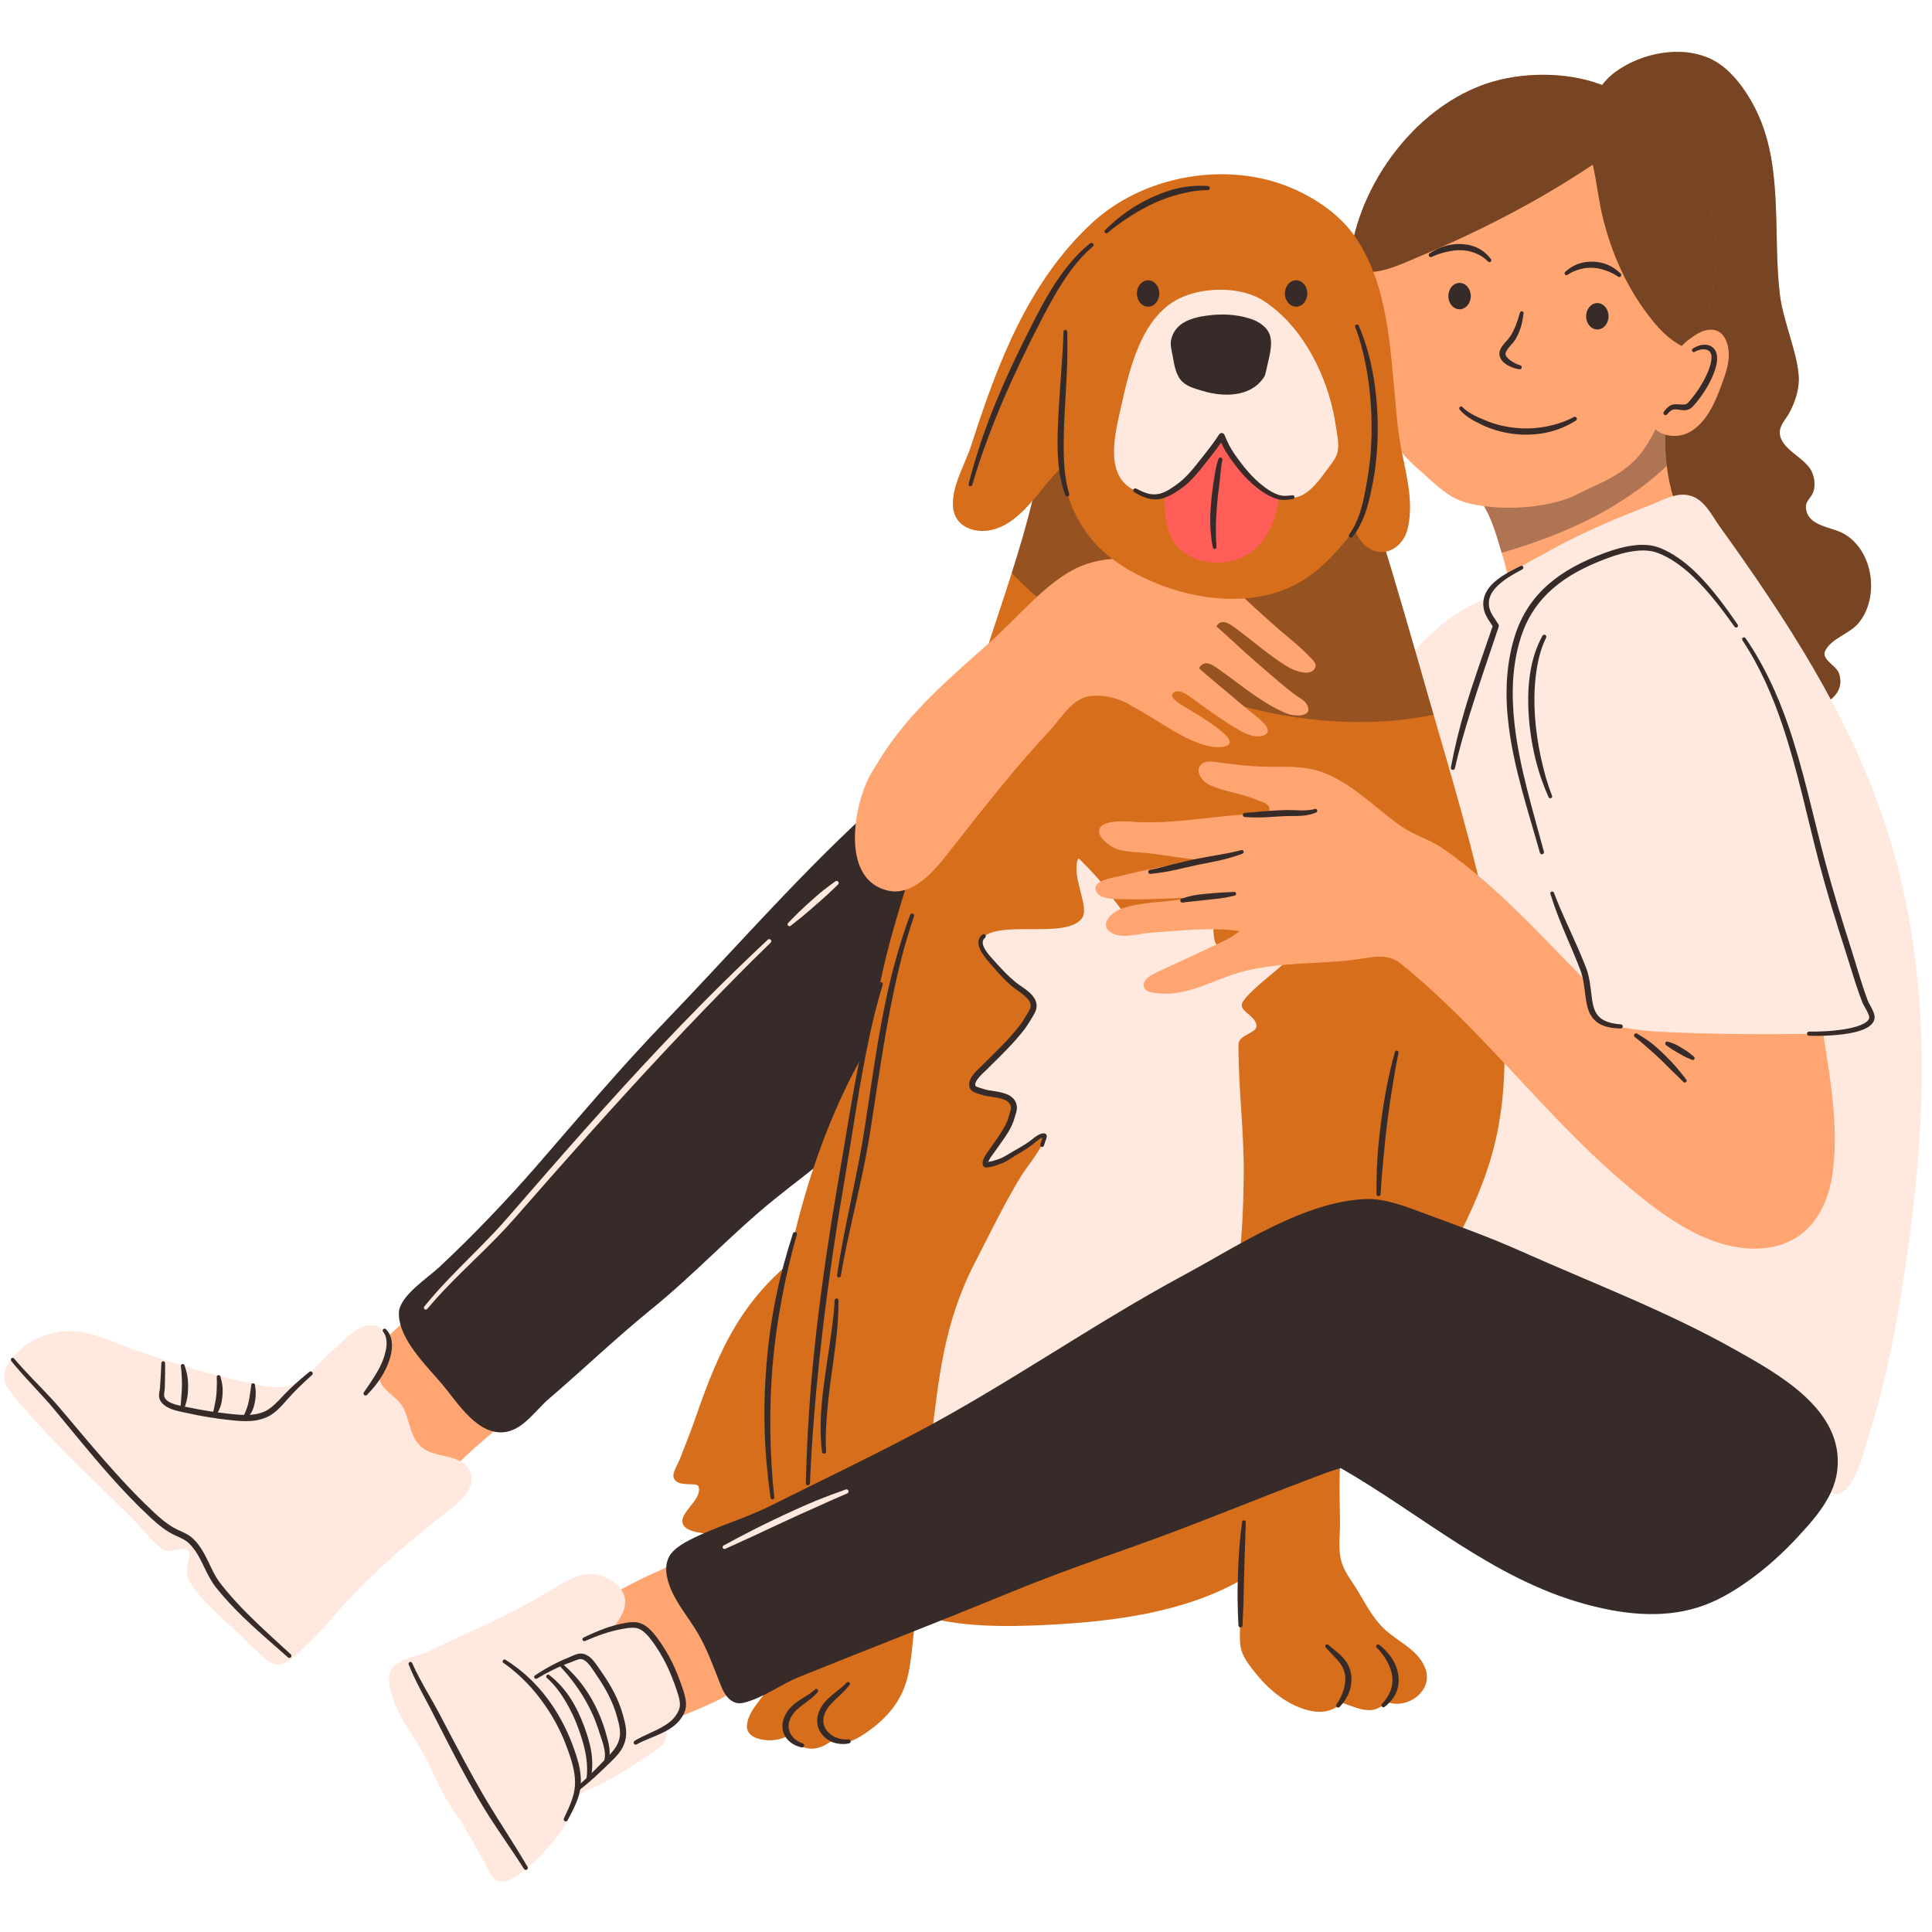 <svg xmlns="http://www.w3.org/2000/svg" xmlns:xlink="http://www.w3.org/1999/xlink" width="500" zoomAndPan="magnify" viewBox="0 0 375 375" height="500" preserveAspectRatio="xMidYMid meet" version="1.0"><path stroke-linecap="butt" transform="matrix(0.75, 0, 0, 0.75, 202.885, 176.049)" fill="none" stroke-linejoin="miter" d="M -0.002 2.002 L 159.998 2.002 " stroke="#000000" stroke-width="4" stroke-opacity="1" stroke-miterlimit="4"/><path fill="#ffa572" d="M 84.797 257.609 C 84.145 256.68 83.488 255.754 82.801 254.844 C 82.25 254.266 81.637 253.98 80.793 254.621 C 76.895 257.574 73.445 261.32 70.027 264.816 C 68.598 266.277 66.426 268.312 65.938 270.379 C 65.34 272.879 67.852 275.367 69.352 277.031 C 72.398 280.406 77.449 289.812 82.98 289.219 C 85.086 288.996 86.574 286.645 87.852 285.219 C 90.297 282.492 93.223 280.113 95.98 277.707 C 97.113 276.715 100.141 275.375 99.504 273.473 C 98.367 270.082 94.566 268.066 92.012 265.871 C 89.203 263.457 86.918 260.633 84.797 257.609 Z M 84.797 257.609 " fill-opacity="1" fill-rule="evenodd"/><path fill="#372b29" d="M 183.18 158.969 C 183.512 155.758 183.785 152.543 183.625 149.312 C 183.59 148.617 182.98 144.395 181.883 144.344 C 181.605 144.332 171.844 154.594 170.91 155.426 C 156.004 168.75 142.82 184.023 128.969 198.41 C 120.453 207.25 112.574 216.613 104.535 225.875 C 98.535 232.789 91.879 239.773 85.188 246.016 C 83.094 247.973 77.555 251.547 77.43 254.746 C 77.234 259.809 82.832 265.133 85.848 268.711 C 88.785 272.191 92.863 279.027 98.418 277.898 C 101.73 277.223 104.098 273.598 106.531 271.516 C 113.273 265.742 119.703 259.57 126.602 253.977 C 134.82 247.309 142.004 239.508 150.219 232.852 C 157.672 226.812 166.754 220.762 171.859 212.441 C 175.137 207.098 177.195 201.043 178.73 194.992 C 181.723 183.176 182.355 171.078 183.18 158.969 Z M 183.18 158.969 " fill-opacity="1" fill-rule="evenodd"/><path fill="#ffe9df" d="M 48.043 318.766 C 48.934 319.652 49.863 320.48 50.793 321.344 C 51.703 322.191 52.953 323.234 54.305 323.082 C 55.871 322.906 57.641 321.016 58.77 320.012 C 62.453 316.734 65.43 312.766 68.844 309.227 C 74.09 303.793 79.93 298.805 85.871 294.148 C 88.113 292.395 92.48 289.469 91.375 286.016 C 90.117 282.082 84.812 283.172 82.082 281.094 C 79.516 279.137 79.68 275.98 78.301 273.309 C 77.336 271.43 75.512 270.656 74.309 269.051 C 72.348 266.438 75.234 264.059 75.285 261.391 C 75.312 259.75 74.605 257.586 72.762 257.277 C 69.516 256.73 66.852 260.137 64.711 261.992 C 62.32 264.07 59.387 268.055 56.176 268.965 C 53.012 269.859 48.551 268.469 45.43 267.762 C 38.633 266.215 31.93 264.035 25.363 261.707 C 21.238 260.25 17.254 258.105 12.746 258.383 C 8.879 258.621 5.168 260.348 2.59 263.27 C 0.852 265.242 0.062 267.75 1.836 269.965 C 8.867 278.75 17.07 286.258 25.059 294.105 C 26.766 295.785 28.215 297.707 29.945 299.363 C 30.641 300.031 31.492 300.988 32.512 301.059 C 33.688 301.145 35.777 300.023 36.695 301.199 C 37.086 301.699 35.723 304.988 36.57 306.523 C 39.008 310.934 43.449 314.273 47.09 317.781 C 47.398 318.121 47.719 318.449 48.043 318.77 Z M 48.043 318.766 " fill-opacity="1" fill-rule="evenodd"/><path fill="#d66e1c" d="M 165.922 241.246 C 166.164 239.68 166.48 238.125 166.918 236.59 C 163.402 235.879 158.867 240.898 156.539 242.586 C 144.273 251.469 139.727 261.445 134.922 275.418 C 134.004 278.082 132.906 280.684 131.91 283.32 C 131.641 284.023 130.566 285.762 130.715 286.598 C 131.133 288.918 135.258 287.543 135.586 288.512 C 136.504 291.258 130.91 294.027 132.848 296.281 C 133.906 297.516 136.625 297.48 138.117 297.973 C 144.926 300.219 148.898 300.133 155.711 296.664 C 158.797 295.094 162.141 292.43 162.875 288.816 C 163.836 284.086 163.32 278.871 163.566 274.066 C 163.91 267.383 164.895 260.734 165.34 254.059 C 165.625 249.758 165.262 245.535 165.922 241.246 Z M 165.922 241.246 " fill-opacity="1" fill-rule="evenodd"/><path fill="#d66e1c" d="M 175 201.395 C 174.453 207.555 174.574 213.754 173.887 219.902 C 173.004 227.734 171.305 235.449 170.402 243.281 C 169.688 249.488 169.52 255.777 168.992 262.008 C 168.164 271.816 169.199 282.336 167.035 291.973 C 165.223 300.035 158.297 304.559 153.219 296.535 C 149.293 290.328 148.441 282.129 148.91 275.082 C 150.703 248.18 157.398 217.18 173.789 195.051 C 174.914 195.793 175.234 197.141 175.281 198.527 C 175.18 199.48 175.086 200.438 175 201.395 Z M 175 201.395 " fill-opacity="1" fill-rule="evenodd"/><path fill="#ffe9df" d="M 270.641 133.324 C 272.266 128.5 275.93 124.371 279.84 121.223 C 283.297 118.441 287.289 116.238 291.645 115.254 C 292.633 115.031 295.441 114.289 296.18 115.395 C 296.734 116.227 296.344 117.512 296.094 118.359 C 295.27 121.129 293.762 123.555 292.219 125.965 C 289.426 130.312 286.648 134.793 285.141 139.77 C 284.5 141.875 284.156 144.066 283.75 146.227 C 283.5 147.559 283.34 148.91 282.598 150.078 C 281.02 152.555 278.211 153.227 276.086 151.09 C 273.652 148.645 272.797 145.637 272.109 142.344 C 271.574 139.77 270.793 137.242 270.258 134.668 C 270.367 134.211 270.496 133.766 270.641 133.324 Z M 270.641 133.324 " fill-opacity="1" fill-rule="evenodd"/><path fill="#d66e1c" d="M 309.285 19.777 C 314.84 25.277 316.984 27.605 320.156 35.465 C 323.727 43.371 325.719 52.277 323.191 60.594 C 321.066 67.594 313.836 71.852 314.918 79.766 C 315.445 83.633 319.941 101.688 322.109 104.348 C 325.762 108.828 332.082 109.855 336.785 115.957 C 342.055 122.785 344.852 131.16 349.637 138.312 C 353.02 137.477 358.441 135.352 356.961 130.75 C 356.438 129.129 353.34 128.012 354.312 126.223 C 355.621 123.809 358.938 123.062 360.695 120.977 C 364.867 116.023 363.645 106.965 357.969 103.652 C 355.48 102.203 350.684 102.215 350.516 98.43 C 350.469 97.367 351.332 96.746 351.773 95.879 C 352.441 94.574 352.246 92.867 351.668 91.57 C 350.422 88.785 345.348 87.168 345.449 83.836 C 345.488 82.445 346.625 81.371 347.254 80.211 C 348.32 78.238 349.117 75.992 349.145 73.727 C 349.191 69.277 346.102 62.387 345.477 57.25 C 344.098 45.938 346.09 33.117 341.359 22.477 C 339.562 18.43 336.328 13.516 332.223 11.52 C 326.367 8.672 318.488 10.273 313.406 14.07 C 311.578 15.438 310.145 17.445 308.961 19.457 C 309.07 19.566 309.176 19.672 309.285 19.777 Z M 309.285 19.777 " fill-opacity="1" fill-rule="evenodd"/><path fill="#372b29" d="M 309.285 19.777 C 314.84 25.277 316.984 27.605 320.156 35.465 C 323.727 43.371 325.719 52.277 323.191 60.594 C 321.066 67.594 313.836 71.852 314.918 79.766 C 315.445 83.633 319.941 101.688 322.109 104.348 C 325.762 108.828 332.082 109.855 336.785 115.957 C 342.055 122.785 344.852 131.16 349.637 138.312 C 353.02 137.477 358.441 135.352 356.961 130.75 C 356.438 129.129 353.34 128.012 354.312 126.223 C 355.621 123.809 358.938 123.062 360.695 120.977 C 364.867 116.023 363.645 106.965 357.969 103.652 C 355.48 102.203 350.684 102.215 350.516 98.43 C 350.469 97.367 351.332 96.746 351.773 95.879 C 352.441 94.574 352.246 92.867 351.668 91.57 C 350.422 88.785 345.348 87.168 345.449 83.836 C 345.488 82.445 346.625 81.371 347.254 80.211 C 348.32 78.238 349.117 75.992 349.145 73.727 C 349.191 69.277 346.102 62.387 345.477 57.25 C 344.098 45.938 346.09 33.117 341.359 22.477 C 339.562 18.43 336.328 13.516 332.223 11.52 C 326.367 8.672 318.488 10.273 313.406 14.07 C 311.578 15.438 310.145 17.445 308.961 19.457 C 309.07 19.566 309.176 19.672 309.285 19.777 Z M 309.285 19.777 " fill-opacity="0.6" fill-rule="evenodd"/><path fill="#ffa572" d="M 317.195 102.512 C 320.047 101.305 322.988 100.215 325.98 99.508 C 324.137 95.629 323.441 91.215 323.227 86.961 C 323.168 85.809 323.617 82.457 322.125 81.984 C 321.348 81.738 320.152 82.527 319.484 82.887 C 317.113 84.164 315.555 86.258 313.445 87.832 C 308.551 91.484 302.492 93.145 296.719 94.789 C 293.414 95.73 290.039 96.781 286.586 96.18 C 289.562 99.695 290.57 104.484 291.918 108.777 C 292.266 109.891 292.676 113.246 294.258 113.469 C 294.852 113.551 295.414 113.059 295.875 112.766 C 301.711 109.031 308.133 106.238 314.566 103.668 C 315.434 103.277 316.309 102.891 317.195 102.512 Z M 317.195 102.512 " fill-opacity="1" fill-rule="evenodd"/><path fill="#372b29" d="M 323.52 90.434 C 320.562 93.254 317.312 95.633 313.816 97.805 C 306.922 102.09 299.234 105.023 291.473 107.312 C 290.316 103.422 289.23 99.297 286.586 96.18 C 290.039 96.777 293.414 95.73 296.719 94.789 C 302.492 93.145 308.555 91.484 313.445 87.832 C 315.555 86.258 317.113 84.164 319.484 82.887 C 320.152 82.527 321.348 81.738 322.125 81.984 C 323.621 82.457 323.168 85.809 323.227 86.961 C 323.285 88.113 323.379 89.273 323.52 90.434 Z M 323.52 90.434 " fill-opacity="0.4" fill-rule="evenodd"/><path fill="#ffe9df" d="M 362.516 279.32 C 366.246 267.91 368.363 255.98 370.094 244.121 C 374.215 215.852 374.934 186.93 365.77 159.527 C 358.742 138.516 346.598 120.023 333.766 102.156 C 332.191 99.965 330.82 96.895 327.965 96.18 C 325.684 95.605 323.484 96.676 321.441 97.566 C 320.125 98.145 318.77 98.648 317.434 99.176 C 311.461 101.543 305.531 104.188 299.938 107.352 C 297.125 108.945 294.242 110.301 291.641 112.246 C 290.773 112.895 289.797 113.574 289.145 114.457 C 288.383 115.488 287.953 117.082 288.215 118.355 C 288.531 119.902 289.477 121.09 289.418 122.754 C 289.328 125.133 287.785 127.465 287.098 129.684 C 284.086 139.387 279.438 148.953 279.234 159.293 C 278.895 176.273 286.734 192.609 288.445 209.402 C 289.781 222.547 278.172 228.863 279.117 236.688 C 279.969 243.711 297.871 247.082 303.508 249.273 C 315.129 253.797 326.707 258.605 337.215 265.414 C 342.203 268.645 347.516 272.43 350.152 277.938 C 351.324 280.387 352.297 282.926 353.328 285.434 C 353.848 286.699 354.156 288.09 355.035 289.172 C 356.5 290.969 358.105 289.617 359.121 288.062 C 360.852 285.414 361.668 282.328 362.516 279.32 Z M 362.516 279.32 " fill-opacity="1" fill-rule="evenodd"/><path fill="#d66e1c" d="M 267.98 103.68 C 267.34 101.605 266.656 99.551 265.84 97.516 C 265.746 97.047 265.66 96.578 265.586 96.105 C 260.062 99.027 255.027 102.918 249.125 105.094 C 240.633 108.223 228.32 107.129 220.016 103.648 C 214.656 101.402 211.914 96.609 210.074 91.422 C 209.535 89.902 208.5 86.973 206.375 87.41 C 202.43 88.215 201.238 93.645 200.477 96.82 C 198.145 106.543 194.797 115.973 191.723 125.473 C 185.785 143.801 178.652 161.91 173.387 180.434 C 169.344 194.652 167.758 209.262 163.641 223.504 C 156.695 247.504 156.617 273.414 156.293 298.406 C 156.25 301.676 155.207 304.855 154.477 308.047 C 153.867 310.703 153.207 313.355 152.516 315.996 C 151.602 319.484 151.184 323.574 149.602 326.832 C 148.305 329.5 145.324 331.715 144.988 334.805 C 144.844 336.113 145.703 336.965 146.875 337.379 C 148.762 338.043 150.93 337.895 152.73 337.047 C 152.887 336.973 153.043 336.895 153.195 336.816 C 154.629 338.953 156.805 340.008 159.367 339.07 C 160.051 338.82 160.641 338.434 161.227 338.035 C 163.332 338.852 165.426 338.039 167.242 336.891 C 171.031 334.5 174.277 331.305 175.734 326.977 C 177.207 322.602 176.926 317.844 177.961 313.367 C 186.152 315.895 195.145 315.805 203.609 315.371 C 216.102 314.73 229.863 312.992 240.973 306.645 C 240.93 309.711 240.691 312.777 240.676 315.844 C 240.668 317.52 240.516 319.266 241.148 320.859 C 241.695 322.238 242.633 323.402 243.539 324.559 C 246.047 327.75 249.344 330.551 253.219 331.77 C 255.227 332.398 257.395 332.562 259.293 331.414 C 259.711 331.16 260.055 330.832 260.375 330.48 C 262.523 331.129 265.191 332.617 267.453 331.574 C 268.09 331.285 268.668 330.824 269.191 330.32 C 273.117 331.953 278.398 328.137 276.613 323.719 C 275.156 320.125 271.375 318.707 268.719 316.207 C 266.328 313.953 264.992 311.117 263.289 308.375 C 262.148 306.539 260.738 304.805 260.254 302.648 C 259.742 300.367 260.102 298.02 260.094 295.715 C 260.07 289.32 259.512 282.129 261.527 275.992 C 264.641 266.523 272.707 258.949 277.543 250.301 C 282.605 241.246 287.98 231.496 290.297 221.316 C 293.883 205.547 291.297 189.207 287.758 173.68 C 284.695 160.262 280.664 147.18 276.883 133.957 C 273.992 123.848 271.098 113.727 267.98 103.68 Z M 267.98 103.68 " fill-opacity="1" fill-rule="evenodd"/><path fill="#372b29" d="M 278.266 138.758 C 274.645 139.445 271.109 139.887 267.723 140.055 C 256.824 140.602 244.93 138.754 234.664 135.016 C 220.043 129.691 207.336 122.441 196.371 111.25 C 197.887 106.484 199.309 101.688 200.477 96.82 C 201.238 93.645 202.43 88.215 206.375 87.41 C 208.504 86.973 209.539 89.902 210.078 91.422 C 211.914 96.613 214.656 101.402 220.016 103.648 C 228.32 107.129 240.633 108.223 249.129 105.094 C 255.027 102.922 260.062 99.027 265.586 96.105 C 265.66 96.578 265.746 97.047 265.844 97.516 C 266.656 99.551 267.34 101.605 267.984 103.68 C 271.098 113.727 273.992 123.848 276.883 133.957 C 277.344 135.559 277.805 137.16 278.266 138.758 Z M 278.266 138.758 " fill-opacity="0.4" fill-rule="evenodd"/><path fill="#372b29" d="M 74.379 258.504 C 74.242 258.359 74.25 258.125 74.398 257.988 C 74.543 257.852 74.777 257.859 74.914 258.008 C 75.395 258.465 75.703 259.039 75.887 259.66 C 76.145 260.551 76.113 261.547 75.973 262.441 C 75.668 264.059 75.039 265.574 74.199 266.973 C 73.871 267.523 73.512 268.059 73.121 268.566 C 72.543 269.328 71.898 270.035 71.266 270.73 C 71.125 270.902 70.871 270.93 70.699 270.789 C 70.527 270.648 70.5 270.398 70.641 270.223 C 71.18 269.477 71.691 268.699 72.203 267.918 C 72.703 267.152 73.191 266.379 73.609 265.57 C 74.16 264.512 74.617 263.406 74.855 262.223 C 75.031 261.48 75.109 260.648 74.965 259.879 C 74.875 259.383 74.707 258.906 74.379 258.504 Z M 74.379 258.504 " fill-opacity="1" fill-rule="evenodd"/><path fill="#372b29" d="M 31.316 264.582 C 31.32 264.379 31.484 264.219 31.688 264.219 C 31.887 264.223 32.051 264.387 32.047 264.59 C 32.055 265.223 32.055 265.859 32.047 266.492 C 32.039 267.441 32.016 268.391 31.992 269.34 C 31.98 269.781 31.863 270.25 31.852 270.699 C 31.848 270.914 31.875 271.125 31.988 271.32 C 32.277 271.836 32.824 272.156 33.434 272.398 C 34.449 272.805 35.66 272.977 36.52 273.156 C 37.848 273.438 39.188 273.684 40.535 273.895 C 41.883 274.105 43.234 274.285 44.586 274.426 C 45.945 274.566 47.293 274.711 48.625 274.613 C 49.473 274.551 50.312 274.391 51.145 274.062 C 51.781 273.812 52.363 273.41 52.91 272.949 C 53.777 272.215 54.562 271.332 55.293 270.566 C 55.875 269.961 56.492 269.359 57.133 268.773 C 58.082 267.906 59.074 267.07 60.039 266.281 C 60.207 266.137 60.461 266.16 60.605 266.328 C 60.75 266.496 60.73 266.75 60.562 266.895 C 59.793 267.578 59.012 268.297 58.25 269.035 C 57.492 269.773 56.75 270.527 56.074 271.289 C 55.336 272.109 54.555 273.055 53.668 273.832 C 53.027 274.391 52.336 274.859 51.582 275.164 C 50.637 275.547 49.68 275.738 48.711 275.812 C 47.312 275.918 45.891 275.77 44.457 275.617 C 43.09 275.469 41.715 275.281 40.348 275.055 C 38.98 274.832 37.621 274.566 36.277 274.266 C 35.367 274.062 34.086 273.855 33.02 273.398 C 32.184 273.039 31.477 272.535 31.094 271.812 C 30.945 271.531 30.879 271.238 30.867 270.941 C 30.844 270.398 31.023 269.832 31.059 269.301 C 31.121 268.355 31.184 267.414 31.234 266.469 C 31.27 265.84 31.297 265.211 31.316 264.582 Z M 31.316 264.582 " fill-opacity="1" fill-rule="evenodd"/><path fill="#372b29" d="M 35.109 265.199 C 35.062 265.004 35.184 264.809 35.379 264.758 C 35.574 264.711 35.773 264.832 35.82 265.027 C 36.051 265.711 36.25 266.383 36.363 267.07 C 36.484 267.773 36.52 268.48 36.516 269.188 C 36.512 269.891 36.473 270.598 36.348 271.297 C 36.227 271.98 36.02 272.645 35.801 273.328 C 35.754 273.543 35.539 273.68 35.324 273.629 C 35.105 273.582 34.973 273.367 35.02 273.148 C 35.109 272.473 35.137 271.809 35.191 271.145 C 35.242 270.484 35.305 269.828 35.32 269.168 C 35.336 268.512 35.312 267.855 35.273 267.191 C 35.238 266.531 35.211 265.875 35.109 265.199 Z M 35.109 265.199 " fill-opacity="1" fill-rule="evenodd"/><path fill="#372b29" d="M 42.074 267.336 C 42.039 267.137 42.172 266.949 42.371 266.914 C 42.57 266.879 42.758 267.012 42.793 267.211 C 42.961 267.82 43.109 268.43 43.176 269.062 C 43.242 269.695 43.23 270.336 43.176 270.969 C 43.117 271.605 43.023 272.242 42.832 272.852 C 42.641 273.465 42.355 274.035 42.031 274.594 C 41.941 274.793 41.703 274.883 41.5 274.793 C 41.301 274.703 41.211 274.465 41.301 274.262 C 41.488 273.707 41.586 273.137 41.703 272.562 C 41.816 271.996 41.926 271.43 41.984 270.852 C 42.047 270.273 42.066 269.691 42.078 269.109 C 42.094 268.512 42.113 267.926 42.07 267.336 Z M 42.074 267.336 " fill-opacity="1" fill-rule="evenodd"/><path fill="#372b29" d="M 48.766 268.855 C 48.762 268.656 48.922 268.488 49.121 268.484 C 49.32 268.477 49.488 268.637 49.496 268.84 C 49.562 269.336 49.641 269.871 49.641 270.441 C 49.641 271.238 49.523 272.074 49.309 272.859 C 49.211 273.227 49.094 273.582 48.93 273.91 C 48.66 274.438 48.309 274.891 47.898 275.27 C 47.758 275.438 47.504 275.457 47.336 275.316 C 47.168 275.172 47.145 274.918 47.289 274.75 C 47.504 274.426 47.637 274.059 47.781 273.68 C 47.922 273.316 48.047 272.938 48.152 272.543 C 48.344 271.832 48.457 271.082 48.555 270.363 C 48.629 269.832 48.723 269.328 48.766 268.855 Z M 48.766 268.855 " fill-opacity="1" fill-rule="evenodd"/><path fill="#372b29" d="M 2.176 264.152 C 2.047 263.996 2.07 263.766 2.227 263.641 C 2.383 263.512 2.613 263.535 2.738 263.691 C 3.289 264.348 3.859 264.988 4.438 265.621 C 6.77 268.172 9.27 270.566 11.52 273.191 C 15.086 277.395 18.621 281.68 22.328 285.793 C 24.793 288.527 27.332 291.191 30.027 293.684 C 30.602 294.215 31.191 294.738 31.805 295.223 C 32.41 295.699 33.043 296.141 33.715 296.523 C 34.578 297.02 35.531 297.344 36.383 297.844 C 36.785 298.078 37.168 298.352 37.516 298.691 C 38.324 299.48 38.941 300.352 39.469 301.266 C 40.637 303.281 41.348 305.523 42.887 307.477 C 44.461 309.496 46.191 311.375 47.992 313.188 C 50.719 315.926 53.613 318.5 56.438 321.109 C 56.605 321.258 56.617 321.512 56.469 321.676 C 56.32 321.84 56.066 321.852 55.902 321.703 C 53.012 319.148 50.043 316.629 47.258 313.934 C 45.391 312.121 43.605 310.23 41.977 308.199 C 40.391 306.207 39.641 303.926 38.438 301.867 C 37.957 301.043 37.402 300.262 36.676 299.555 C 36.398 299.285 36.094 299.066 35.773 298.879 C 34.926 298.383 33.977 298.059 33.117 297.566 C 32.539 297.234 31.984 296.863 31.453 296.465 C 30.672 295.875 29.93 295.227 29.211 294.562 C 26.496 292.035 23.93 289.348 21.461 286.57 C 17.77 282.426 14.285 278.082 10.754 273.836 C 8.562 271.172 6.121 268.738 3.848 266.148 C 3.277 265.496 2.719 264.832 2.176 264.152 Z M 2.176 264.152 " fill-opacity="1" fill-rule="evenodd"/><path fill="#ffe9df" d="M 234.996 260.457 C 240.902 254.762 241.289 236.645 241.406 228.555 C 241.531 219.926 240.359 211.34 240.387 202.758 C 240.395 200.801 243.996 200.543 243.891 199.09 C 243.758 197.328 241.23 196.543 241.023 195.227 C 240.762 193.578 247.676 188.582 249.133 187.055 C 249.262 186.922 251.312 184.656 251.129 184.469 C 248.648 181.941 239.594 185.109 236.285 183.414 C 234.848 182.68 235.879 174.98 235.832 173.164 C 235.828 173.02 235.551 169.969 235.547 169.969 C 231.816 171.418 228.902 175.332 225.879 177.867 C 225.207 178.434 223.457 180.508 222.316 180.207 C 218.93 179.324 215.582 173.57 213.52 170.996 C 212.898 170.223 209.359 166.418 209.273 166.625 C 207.812 170.047 211.605 176.086 210.012 178.227 C 206.863 182.445 193.746 178.336 190.469 182.254 C 189.777 183.082 192.051 186.078 192.434 186.586 C 193.934 188.574 199.656 192.824 200.223 195.016 C 201.035 198.168 193.762 204.297 191.82 206.527 C 191.367 207.047 188.891 209 188.91 209.848 C 189.027 214.441 199.211 209.715 196.309 217.293 C 195.5 219.402 194.191 221.082 192.762 222.785 C 192.586 223 190.621 225.973 190.762 226.016 C 192.887 226.703 197.398 223.543 199.152 222.465 C 199.902 222.004 200.629 221.496 201.391 221.043 C 201.859 220.766 202.859 219.695 202.82 220.242 C 202.633 222.688 199.473 226.191 198.184 228.297 C 194.91 233.652 192.168 239.406 189.281 244.98 C 183.137 256.855 182.242 267.41 180.625 280.426 C 178.703 295.918 188.422 294.926 200.855 285.582 C 209.668 278.957 217.84 271.863 227.023 266.043 C 230.773 263.781 233.273 262.125 234.996 260.461 Z M 234.996 260.457 " fill-opacity="1" fill-rule="evenodd"/><path fill="#ffa572" d="M 326.363 58.934 C 326.613 58.805 326.801 58.719 327.168 58.605 C 330.336 57.617 328.945 61.719 328.535 62.93 C 325.863 70.75 323.648 80.84 318.848 87.523 C 316.469 90.832 312.789 92.898 309.129 94.496 C 307.121 95.371 305.266 96.531 303.152 97.145 C 298.582 98.473 293.652 98.855 288.926 98.336 C 286.871 98.113 284.68 97.77 282.789 96.895 C 280.113 95.656 277.949 93.375 275.754 91.465 C 273.598 89.59 271.5 87.547 270.145 85.004 C 266.16 77.543 268.262 68.492 267.453 60.441 C 267.25 58.426 266.848 56.477 266.156 54.57 C 265.773 53.508 264.852 52.195 264.992 51.035 C 265.156 49.727 266.547 48.859 267.652 48.395 C 270.594 47.145 273.863 47.18 276.812 45.824 C 280.934 43.934 284.551 41.07 288.23 38.465 C 292.523 35.418 297.059 32.48 301.789 30.152 C 304.273 28.93 309.984 26.57 312.496 28.492 C 313.57 29.316 313.684 30.934 314.047 32.137 C 315.211 35.957 314.906 40.012 315.703 43.898 C 316.777 49.141 320.641 52.586 324.086 56.379 C 324.836 57.207 325.324 58.23 325.965 59.137 C 326.125 59.055 326.254 58.988 326.367 58.934 Z M 326.363 58.934 " fill-opacity="1" fill-rule="evenodd"/><path fill="#d66e1c" d="M 328.719 68.008 C 324.371 66.922 321.316 63.168 318.844 59.664 C 315.242 54.551 312.84 48.898 311.266 42.852 C 310.328 39.25 309.977 35.562 309.172 31.945 C 298.359 39.195 286.566 45.207 274.535 50.188 C 273.84 50.477 273.156 50.793 272.461 51.074 C 269.582 52.25 262.633 54.945 262.254 49.48 C 262.199 48.707 262.363 47.93 262.516 47.176 C 265.207 33.852 275.598 20.5 288.742 16.16 C 295.41 13.961 304.02 13.906 310.621 16.375 C 319.672 19.754 327.621 27.613 330.922 36.738 C 334.492 46.602 333.344 58.652 328.75 68.016 C 328.738 68.016 328.727 68.012 328.719 68.008 Z M 328.719 68.008 " fill-opacity="1" fill-rule="evenodd"/><path fill="#372b29" d="M 328.719 68.008 C 324.371 66.922 321.316 63.168 318.844 59.664 C 315.242 54.551 312.84 48.898 311.266 42.852 C 310.328 39.25 309.977 35.562 309.172 31.945 C 298.359 39.195 286.566 45.207 274.535 50.188 C 273.84 50.477 273.156 50.793 272.461 51.074 C 269.582 52.25 262.633 54.945 262.254 49.48 C 262.199 48.707 262.363 47.93 262.516 47.176 C 265.207 33.852 275.598 20.5 288.742 16.16 C 295.41 13.961 304.02 13.906 310.621 16.375 C 319.672 19.754 327.621 27.613 330.922 36.738 C 334.492 46.602 333.344 58.652 328.75 68.016 C 328.738 68.016 328.727 68.012 328.719 68.008 Z M 328.719 68.008 " fill-opacity="0.6" fill-rule="evenodd"/><path fill="#ffa572" d="M 321.48 78.391 C 322.051 76.441 322.633 74.492 323.484 72.648 C 324.438 69.875 325.473 67.555 328.137 65.664 C 328.93 65.102 329.762 64.52 330.699 64.223 C 334.176 63.113 335.605 66.09 335.555 69.051 C 335.527 70.934 334.867 72.723 334.234 74.469 C 333.328 76.984 332.184 79.848 330.375 81.871 C 328.473 84 326.262 85.074 323.426 84.418 C 322.445 84.188 321.195 83.516 320.84 82.504 C 320.375 81.18 321.105 79.648 321.48 78.391 Z M 321.48 78.391 " fill-opacity="1" fill-rule="evenodd"/><path fill="#ffa572" d="M 352.902 190.816 C 352.785 189.875 352.582 188.98 352.207 188.211 C 349.797 183.266 338.703 183.262 334.418 183.609 C 334.258 183.566 334.098 183.523 333.934 183.484 C 329.406 182.383 324.629 183.102 320.062 183.461 C 317.902 183.629 313.133 182.637 312.934 185.355 C 312.699 188.609 312.629 191.844 312.562 195.109 C 301.832 184.824 292.273 173.145 280.031 164.668 C 277.512 162.922 274.551 162.156 272.043 160.422 C 266.918 156.887 262.027 151.543 255.965 149.645 C 252.957 148.703 249.488 148.82 246.359 148.82 C 243.262 148.816 240.266 148.465 237.199 148.078 C 235.957 147.926 234.262 147.422 233.203 148.32 C 231.758 149.551 233.355 151.668 234.605 152.277 C 237.438 153.656 240.82 153.945 243.75 155.18 C 244.371 155.441 246.348 155.938 246.395 156.891 C 246.492 158.719 241.625 158.086 240.703 158.152 C 234.246 158.621 227.613 159.859 221.137 159.578 C 219.398 159.504 214.727 158.957 213.59 160.57 C 212.422 162.223 215.543 164.402 216.82 164.812 C 218.859 165.461 221.027 165.379 223.129 165.637 C 226.512 166.051 229.867 166.641 233.258 166.973 C 227.84 167.684 222.379 168.797 217.074 170.113 C 215.961 170.387 212.238 170.855 212.672 172.691 C 213.145 174.703 216.402 174.473 217.973 174.523 C 223.152 174.691 228.227 174.27 233.391 174.137 C 230.996 174.285 228.637 174.719 226.25 174.945 C 223.363 175.223 220.141 175.402 217.418 176.492 C 215.52 177.25 213.074 179.742 216.016 181.203 C 218.059 182.219 221.184 181.176 223.348 181.039 C 228.941 180.691 235.027 179.898 240.609 180.727 C 238.832 182.199 236.578 183.086 234.512 184.082 C 231.328 185.617 228.094 187.039 224.902 188.543 C 224.027 188.953 222.855 189.477 222.289 190.301 C 221.613 191.285 222.105 192.305 223.238 192.578 C 223.719 192.691 224.223 192.73 224.711 192.789 C 230.559 193.477 235.684 190.059 241.113 188.609 C 248.094 186.746 255.594 187.156 262.738 186.305 C 265.805 185.941 269.137 184.824 271.793 186.965 C 287.477 199.582 299.52 216.152 314.789 229.254 C 321.805 235.27 330.785 242.332 340.516 242.363 C 349.801 242.391 354.656 235.98 355.762 227.312 C 357.105 216.754 354.578 206.406 353.207 195.992 C 353.047 194.473 353.125 192.566 352.906 190.812 Z M 352.902 190.816 " fill-opacity="1" fill-rule="evenodd"/><path fill="#ffe9df" d="M 301.922 113.582 C 300.574 114.824 299.293 116.133 298.176 117.59 C 296.23 120.121 294.871 122.855 293.641 125.777 C 291.156 136.203 294.387 146.445 296.992 156.887 C 298.688 163.68 300.262 170.531 302.645 177.125 C 304.121 181.199 306.543 185.012 307.508 189.254 C 308.055 191.66 307.543 195.613 309.441 197.469 C 310.598 198.602 312.414 198.898 313.93 199.223 C 317.422 199.965 320.781 200.223 324.336 200.367 C 333.227 200.727 342.125 200.812 351.02 200.672 C 354.375 200.617 358.934 201.09 361.473 198.406 C 362.652 197.16 361.551 194.5 361.102 193.152 C 359.426 188.156 357.891 183.258 356.559 178.148 C 351.023 156.934 347.324 134.215 333.496 116.52 C 330.344 112.484 326.133 108.281 320.855 107.258 C 317.438 106.602 313.246 107.652 309.98 108.637 C 306.809 109.594 304.332 111.359 301.922 113.582 Z M 301.922 113.582 " fill-opacity="1" fill-rule="evenodd"/><path fill="#ffa572" d="M 212.133 135.047 C 214.957 134.902 217.75 135.688 220.109 137.281 C 224.426 139.547 228.297 142.707 232.93 144.344 C 234.301 144.828 235.848 145.156 237.305 144.969 C 237.789 144.906 238.629 144.715 238.68 144.109 C 238.754 143.234 237.422 142.234 236.855 141.766 C 234.652 139.945 232.219 138.582 229.789 137.098 C 229.281 136.789 226.73 135.359 227.738 134.473 C 228.98 133.383 231.438 135.594 232.352 136.246 C 234.762 137.953 237.152 139.707 239.691 141.223 C 241.039 142.023 242.539 142.938 244.16 142.922 C 244.453 142.918 244.75 142.898 245.031 142.82 C 247.859 142.027 244.223 139.363 243.336 138.621 C 242.984 138.328 242.613 138.051 242.254 137.766 C 241.047 136.801 239.898 135.777 238.715 134.789 C 236.707 133.109 234.68 131.449 232.723 129.711 C 233.867 127.617 235.875 129.418 237.285 130.422 C 241.324 133.293 245.16 136.621 249.824 138.512 C 251.223 139.082 254.992 139.262 253.688 136.789 C 253.199 135.859 251.906 135.285 251.109 134.66 C 250.207 133.949 249.297 133.238 248.422 132.492 C 246.797 131.113 245.188 129.715 243.57 128.32 C 241.027 126.133 238.645 123.777 236.098 121.586 C 237.117 119.797 238.949 121.277 240.094 122.125 C 243.402 124.57 246.512 127.391 250.062 129.488 C 251.293 130.215 254.598 131.5 255.32 129.473 C 255.609 128.664 254.477 127.793 253.992 127.277 C 252.34 125.504 250.387 124.02 248.562 122.438 C 246.848 120.949 245.148 119.441 243.477 117.906 C 242.438 116.957 241.473 115.914 240.273 115.156 C 237.477 113.391 234.117 112.781 230.996 111.836 C 227.961 110.922 225.055 109.605 221.953 108.906 C 217.977 108.012 213.199 108.387 209.449 110.035 C 203.23 112.77 197.34 120.051 192.266 124.559 C 184.43 131.52 176.301 138.363 170.746 147.398 C 169.867 148.832 168.91 150.289 168.219 151.828 C 165.613 157.625 163.48 170.801 172.312 172.859 C 177.777 174.137 182.273 167.828 185.094 164.238 C 191.035 156.676 197.195 148.832 203.758 141.809 C 206.164 139.234 208.203 135.246 212.133 135.047 Z M 212.133 135.047 " fill-opacity="1" fill-rule="evenodd"/><path fill="#d66e1c" d="M 271.125 81.059 C 271.043 80.152 270.973 79.246 270.883 78.332 C 269.816 67.457 269.445 55.301 263.047 45.977 C 259.914 41.41 254.68 37.988 249.566 36.039 C 237.227 31.336 221.719 34.273 211.992 43.246 C 199.648 54.629 193.613 70.535 188.543 86.367 C 187.332 90.141 184.605 94.469 184.992 98.52 C 185.348 102.285 189.223 103.625 192.504 102.852 C 198.504 101.434 201.926 94.551 206.125 90.602 C 206.676 95.723 208.605 100.793 211.941 104.773 C 214.188 107.457 217.152 109.59 220.219 111.242 C 229.004 115.98 240.941 118.23 250.34 114.012 C 255.453 111.715 259.43 107.332 262.867 102.824 C 263.543 104.094 264.387 105.625 265.645 106.398 C 268.914 108.406 272.355 106.129 273.195 102.727 C 274.375 97.965 273.191 93.043 272.219 88.352 C 271.719 85.941 271.348 83.512 271.125 81.059 Z M 271.125 81.059 " fill-opacity="1" fill-rule="evenodd"/><path fill="#ff5d57" d="M 226.387 91.996 C 226.031 93.887 225.996 95.816 226.008 97.73 C 226.031 100.703 226.645 103.941 228.43 105.992 C 231.91 109.992 238.941 110.203 243.035 107.043 C 245.75 104.945 247.289 101.668 247.938 98.348 C 248.816 93.852 247.277 89.32 244.73 85.637 C 243.703 84.152 242.445 82.691 240.703 82.023 C 236.645 80.473 230.871 83.004 228.484 86.43 C 227.941 87.203 227.562 88.141 227.27 89.113 C 226.859 90.008 226.578 90.984 226.387 91.996 Z M 226.387 91.996 " fill-opacity="1" fill-rule="evenodd"/><path fill="#ffe9df" d="M 243.43 57.43 C 239.309 55.73 233.781 55.895 229.676 57.582 C 221.562 60.906 219.199 71.727 217.516 79.324 C 216.348 84.582 214.227 92.75 220.688 95.395 C 225.777 97.477 230.688 93.902 233.582 89.863 C 234.453 88.648 235.168 87.328 236.027 86.105 C 236.164 85.91 236.672 84.98 236.938 84.93 C 237.312 84.859 237.84 85.957 237.977 86.199 C 238.723 87.504 239.328 88.906 240.219 90.117 C 242.754 93.566 246.777 97.543 251.465 96.562 C 254.309 95.973 256.391 92.75 258.047 90.539 C 258.652 89.73 259.363 88.809 259.605 87.805 C 259.996 86.168 259.508 84.262 259.277 82.633 C 258.137 74.609 254.082 65.652 247.863 60.348 C 246.547 59.223 245.039 58.098 243.43 57.426 Z M 243.43 57.43 " fill-opacity="1" fill-rule="evenodd"/><path fill="#372b29" d="M 245.93 71.207 C 246.32 69.336 247.07 67.023 246.508 65.141 C 246.004 63.434 244.23 62.344 242.617 61.84 C 239.898 60.992 237.25 60.883 234.426 61.238 C 231.418 61.613 228.066 62.566 227.316 65.945 C 227.094 66.945 227.426 68.086 227.609 69.074 C 227.926 70.77 228.18 72.812 229.48 74.078 C 230.5 75.074 232.109 75.477 233.43 75.879 C 237.359 77.07 242.645 77.172 245.273 73.309 C 245.363 73.172 245.441 73.035 245.512 72.898 C 245.672 72.34 245.809 71.773 245.93 71.207 Z M 245.93 71.207 " fill-opacity="1" fill-rule="evenodd"/><path fill="#ffa572" d="M 111.984 312.445 C 114.008 311.363 116.211 310.652 118.273 309.648 C 121.449 308.105 124.492 306.301 127.773 304.977 C 128.559 304.66 130.746 303.164 131.641 303.785 C 133.168 304.848 133.41 307.199 134.273 308.734 C 135.57 311.035 137.234 313.125 138.242 315.594 C 139.137 317.773 139.66 320.191 140.434 322.43 C 141.129 324.453 143.973 327.238 141.422 328.844 C 137.859 331.078 133.504 332.363 129.758 334.297 C 129.398 334.48 125.938 336.277 125.488 335.766 C 124.812 335 126.664 332.34 126.934 331.586 C 127.77 329.246 127.582 326.207 125.934 324.242 C 123.289 321.098 119.395 319.973 115.883 318.137 C 114.363 317.34 113.402 316.117 112.102 315.051 C 111.656 314.684 110.875 314.32 110.855 313.656 C 110.848 313.391 110.953 313.16 111.109 312.949 C 111.391 312.773 111.684 312.602 111.984 312.445 Z M 111.984 312.445 " fill-opacity="1" fill-rule="evenodd"/><path fill="#372b29" d="M 254.508 286.965 C 256.41 286.238 258.305 285.496 260.246 284.961 C 275.883 293.93 289.652 306.32 307.34 311.258 C 314.57 313.273 322.305 314.277 329.602 311.984 C 333.152 310.871 336.383 308.965 339.398 306.809 C 342.945 304.281 346.18 301.328 349.129 298.125 C 351.516 295.531 353.961 292.797 355.43 289.555 C 356.031 288.234 356.445 286.828 356.613 285.387 C 357.992 273.652 345.188 266.699 336.594 261.871 C 323.352 254.434 309.059 249.035 295.195 242.848 C 289.16 240.152 282.98 237.938 276.785 235.645 C 273.242 234.332 268.98 232.586 265.145 232.73 C 253.074 233.188 240.32 241.828 229.957 247.402 C 212.332 256.887 195.938 268.492 178.262 277.863 C 168.602 282.984 159.352 287.379 149.453 292.32 C 144.418 294.836 138.793 296.355 133.801 298.938 C 132.711 299.5 131.629 300.148 130.746 301.008 C 128.895 302.805 129.086 305.363 129.898 307.637 C 131.121 311.066 133.559 313.812 135.391 316.906 C 137.301 320.129 138.57 323.781 139.949 327.242 C 140.707 329.152 142.074 331.078 144.379 330.496 C 148.273 329.516 151.453 326.965 155.141 325.48 C 168.832 319.957 182 314.891 195.648 309.27 C 203.707 305.949 212.219 302.93 220.34 300.059 C 231.832 295.992 243.105 291.266 254.508 286.965 Z M 254.508 286.965 " fill-opacity="1" fill-rule="evenodd"/><path fill="#ffe9df" d="M 129.965 322.836 C 131.164 325.16 133.574 328.922 132.547 331.605 C 132.07 332.859 130.957 333.766 129.973 334.625 C 128.855 335.598 129.887 337.516 128.566 338.75 C 127.805 339.465 126.914 340.031 126.035 340.594 C 122.852 342.652 119.547 344.938 116.113 346.555 C 114.043 347.527 111.809 347.906 111.258 350.414 C 110.359 354.5 106.848 358.211 103.988 361.098 C 102.52 362.59 98.332 366.422 96.152 364.855 C 95.098 364.094 94.602 362.598 94.008 361.488 C 92.809 359.246 91.5 357.07 90.262 354.852 C 89.098 352.773 87.566 350.941 86.414 348.852 C 84.637 345.633 83.301 342.184 81.398 339.027 C 78.91 334.902 75.766 330.98 75.523 325.957 C 75.348 322.359 79.648 321.883 82.203 320.93 C 84.176 320.191 86.012 319.105 87.93 318.242 C 93.211 315.871 98.434 313.5 103.508 310.66 C 106.328 309.078 110.258 306.137 113.473 305.594 C 116.613 305.066 121.344 307.297 121.348 310.938 C 121.348 312.867 120.035 314.637 118.93 316.094 C 120.355 315.586 122.117 315.113 123.637 315.559 C 125.48 316.102 127.109 317.969 128.383 319.863 C 128.902 320.828 129.441 321.82 129.969 322.84 Z M 129.965 322.836 " fill-opacity="1" fill-rule="evenodd"/><path fill="#372b29" d="M 304.277 53.332 C 304.117 53.453 303.891 53.426 303.766 53.27 C 303.641 53.109 303.668 52.879 303.824 52.758 C 304.586 52.074 305.422 51.551 306.316 51.223 C 307.258 50.879 308.258 50.75 309.246 50.785 C 310.227 50.824 311.215 51.023 312.133 51.426 C 313.012 51.809 313.816 52.379 314.547 53.066 C 314.719 53.207 314.742 53.461 314.602 53.629 C 314.461 53.801 314.207 53.824 314.039 53.684 C 313.309 53.16 312.512 52.797 311.703 52.508 C 310.883 52.219 310.043 52.023 309.191 51.98 C 308.34 51.938 307.488 52.039 306.652 52.266 C 305.832 52.492 305.027 52.816 304.277 53.328 Z M 304.277 53.332 " fill-opacity="1" fill-rule="evenodd"/><path fill="#372b29" d="M 289.383 50.281 C 289.516 50.434 289.5 50.664 289.348 50.793 C 289.191 50.926 288.961 50.91 288.832 50.758 C 288.109 50.016 287.285 49.516 286.422 49.16 C 285.535 48.789 284.594 48.598 283.625 48.566 C 282.668 48.535 281.691 48.672 280.73 48.898 C 279.766 49.125 278.805 49.422 277.91 49.859 C 277.719 49.965 277.473 49.898 277.363 49.703 C 277.254 49.512 277.324 49.266 277.516 49.156 C 278.426 48.574 279.398 48.082 280.426 47.77 C 281.488 47.449 282.594 47.324 283.668 47.371 C 284.789 47.418 285.887 47.66 286.879 48.16 C 287.824 48.637 288.668 49.344 289.383 50.281 Z M 289.383 50.281 " fill-opacity="1" fill-rule="evenodd"/><path fill="#372b29" d="M 295.012 60.707 C 295.051 60.508 295.242 60.379 295.438 60.418 C 295.637 60.457 295.766 60.652 295.727 60.848 C 295.602 61.758 295.457 62.625 295.203 63.469 C 294.945 64.324 294.574 65.145 294.09 65.957 C 293.719 66.555 292.992 67.219 292.531 67.91 C 292.375 68.141 292.25 68.371 292.223 68.609 C 292.195 68.844 292.297 69.059 292.445 69.262 C 292.625 69.504 292.871 69.734 293.145 69.938 C 293.773 70.402 294.523 70.762 295.039 70.887 C 295.258 70.926 295.402 71.133 295.363 71.352 C 295.328 71.57 295.117 71.715 294.902 71.676 C 294.16 71.59 292.957 71.191 292.113 70.551 C 291.387 70 290.965 69.254 291.035 68.484 C 291.078 68.062 291.262 67.645 291.535 67.238 C 291.996 66.559 292.73 65.918 293.102 65.336 C 293.578 64.617 293.922 63.883 294.219 63.129 C 294.527 62.348 294.789 61.555 295.012 60.707 Z M 295.012 60.707 " fill-opacity="1" fill-rule="evenodd"/><path fill="#372b29" d="M 283.32 79.496 C 283.188 79.348 283.203 79.113 283.352 78.98 C 283.504 78.852 283.734 78.863 283.867 79.016 C 284.309 79.484 284.855 79.875 285.441 80.227 C 286.34 80.762 287.332 81.188 288.219 81.551 C 289.305 82.02 290.441 82.379 291.605 82.645 C 293.336 83.039 295.129 83.211 296.91 83.148 C 298.098 83.109 299.277 82.961 300.438 82.723 C 302.191 82.363 303.898 81.801 305.469 80.945 C 305.656 80.836 305.902 80.898 306.016 81.09 C 306.129 81.281 306.062 81.527 305.875 81.637 C 304.277 82.645 302.527 83.398 300.691 83.848 C 299.473 84.148 298.215 84.305 296.953 84.352 C 295.066 84.422 293.164 84.227 291.34 83.777 C 290.109 83.477 288.918 83.055 287.785 82.531 C 286.879 82.094 285.863 81.594 284.961 80.969 C 284.34 80.539 283.77 80.051 283.32 79.496 Z M 283.32 79.496 " fill-opacity="1" fill-rule="evenodd"/><path fill="#372b29" d="M 328.953 68.289 C 328.781 68.395 328.559 68.336 328.453 68.16 C 328.352 67.988 328.406 67.766 328.582 67.66 C 329.785 66.879 331.039 66.719 331.93 67.109 C 332.887 67.531 333.5 68.59 333.234 70.355 C 332.992 71.812 332.328 73.422 331.465 74.938 C 330.617 76.418 329.582 77.797 328.621 78.863 C 328.238 79.273 327.848 79.48 327.441 79.57 C 327.062 79.652 326.676 79.637 326.277 79.582 C 325.848 79.527 325.402 79.418 324.938 79.469 C 324.68 79.496 324.449 79.613 324.242 79.77 C 323.996 79.965 323.777 80.203 323.586 80.43 C 323.453 80.605 323.199 80.641 323.023 80.504 C 322.852 80.371 322.816 80.117 322.953 79.941 C 323.199 79.59 323.504 79.219 323.859 78.941 C 324.137 78.723 324.449 78.574 324.797 78.508 C 325.535 78.375 326.258 78.574 326.926 78.512 C 327.219 78.484 327.492 78.375 327.746 78.078 C 328.652 77.062 329.617 75.738 330.426 74.34 C 331.227 72.953 331.883 71.492 332.125 70.156 C 332.352 69.031 332.105 68.297 331.508 67.988 C 330.855 67.648 329.91 67.77 328.953 68.289 Z M 328.953 68.289 " fill-opacity="1" fill-rule="evenodd"/><path fill="#372b29" d="M 338.199 124.27 C 338.086 124.105 338.129 123.875 338.297 123.766 C 338.465 123.652 338.691 123.695 338.805 123.863 C 342.363 129.027 344.949 134.656 346.996 140.512 C 350.043 149.238 351.906 158.461 354.285 167.316 C 355.035 170.133 355.84 172.934 356.68 175.723 C 357.52 178.516 358.391 181.301 359.281 184.078 C 360.039 186.449 360.715 188.824 361.48 191.18 C 361.801 192.18 362.141 193.176 362.512 194.168 C 362.723 194.734 363.344 195.656 363.656 196.48 C 363.852 197 363.922 197.492 363.816 197.883 C 363.691 198.332 363.406 198.738 362.977 199.086 C 362.359 199.59 361.418 199.988 360.309 200.277 C 357.227 201.078 352.824 201.113 351.129 201.031 C 350.906 201.023 350.734 200.836 350.742 200.617 C 350.75 200.395 350.938 200.223 351.16 200.23 C 352.59 200.273 355.996 200.191 358.82 199.625 C 359.906 199.406 360.906 199.117 361.66 198.73 C 362.25 198.426 362.691 198.078 362.809 197.613 C 362.863 197.402 362.777 197.141 362.664 196.859 C 362.34 196.039 361.703 195.125 361.48 194.559 C 360.965 193.223 360.5 191.875 360.059 190.52 C 359.406 188.504 358.812 186.473 358.152 184.441 C 357.254 181.66 356.371 178.871 355.527 176.066 C 354.684 173.266 353.879 170.453 353.129 167.621 C 350.805 158.777 348.941 149.59 346.004 140.852 C 344.047 135.043 341.625 129.43 338.199 124.27 Z M 338.199 124.27 " fill-opacity="1" fill-rule="evenodd"/><path fill="#372b29" d="M 337.281 121.23 C 337.398 121.395 337.359 121.625 337.195 121.738 C 337.031 121.855 336.801 121.816 336.684 121.652 C 334.473 118.574 331.75 114.879 328.605 111.898 C 326.5 109.906 324.211 108.238 321.742 107.316 C 320.504 106.852 319.125 106.773 317.727 106.906 C 315.594 107.109 313.422 107.809 311.621 108.488 C 307.707 109.965 304.191 111.789 301.34 114.293 C 298.512 116.773 296.34 119.922 295.09 124.059 C 293.453 129.43 293.344 135.016 293.98 140.621 C 294.938 149.043 297.598 157.512 299.672 165.312 C 299.73 165.527 299.605 165.746 299.391 165.805 C 299.176 165.863 298.957 165.738 298.898 165.523 C 296.699 157.703 293.848 149.227 292.816 140.758 C 292.113 134.996 292.266 129.242 293.941 123.711 C 295.27 119.34 297.566 116.016 300.562 113.402 C 303.52 110.82 307.164 108.934 311.223 107.418 C 313.109 106.715 315.391 106 317.629 105.805 C 319.191 105.668 320.738 105.789 322.121 106.324 C 324.695 107.324 327.09 109.094 329.262 111.215 C 332.402 114.281 335.094 118.074 337.281 121.23 Z M 337.281 121.23 " fill-opacity="1" fill-rule="evenodd"/><path fill="#372b29" d="M 300.934 173.52 C 300.867 173.328 300.969 173.121 301.16 173.059 C 301.352 172.992 301.559 173.094 301.621 173.285 C 301.988 174.27 302.387 175.238 302.793 176.199 C 303.449 177.75 304.148 179.273 304.84 180.801 C 305.887 183.109 306.91 185.426 307.84 187.793 C 308.551 189.645 308.711 191.555 308.922 193.277 C 309.078 194.512 309.254 195.641 309.773 196.559 C 310.488 197.816 311.844 198.637 314.602 198.828 C 314.824 198.836 314.996 199.023 314.988 199.246 C 314.977 199.465 314.789 199.637 314.57 199.629 C 311.312 199.574 309.703 198.574 308.812 197.125 C 308.188 196.102 307.934 194.828 307.742 193.43 C 307.523 191.797 307.398 189.98 306.723 188.223 C 305.938 186.156 305.055 184.145 304.195 182.117 C 303.617 180.758 303.047 179.395 302.512 178.016 C 301.934 176.539 301.406 175.043 300.934 173.52 Z M 300.934 173.52 " fill-opacity="1" fill-rule="evenodd"/><path fill="#372b29" d="M 295.156 109.855 C 295.332 109.758 295.555 109.828 295.648 110.008 C 295.742 110.184 295.672 110.406 295.496 110.5 C 293.891 111.383 291.609 112.574 290.191 114.215 C 289.312 115.23 288.773 116.426 289.059 117.863 C 289.152 118.348 289.336 118.777 289.562 119.188 C 289.941 119.871 290.426 120.496 290.844 121.18 C 290.93 121.324 290.949 121.5 290.895 121.66 C 289.074 127.09 287.18 132.555 285.457 138.059 C 284.312 141.723 283.223 145.395 282.402 149.125 C 282.355 149.34 282.145 149.48 281.926 149.438 C 281.711 149.391 281.57 149.18 281.613 148.965 C 282.32 145.18 283.234 141.426 284.332 137.715 C 285.945 132.266 287.91 126.898 289.719 121.547 C 289.336 120.934 288.91 120.352 288.57 119.723 C 288.297 119.211 288.078 118.668 287.973 118.062 C 287.672 116.27 288.324 114.781 289.457 113.559 C 291 111.887 293.438 110.719 295.152 109.855 Z M 295.156 109.855 " fill-opacity="1" fill-rule="evenodd"/><path fill="#372b29" d="M 255.207 157.02 C 255.398 156.953 255.605 157.051 255.672 157.242 C 255.742 157.43 255.641 157.641 255.453 157.707 C 254.668 158.043 253.863 158.215 253.047 158.305 C 252.562 158.359 252.078 158.379 251.59 158.387 C 250.895 158.398 250.191 158.379 249.488 158.41 C 248.555 158.445 247.621 158.516 246.688 158.574 C 246.059 158.609 245.43 158.652 244.801 158.668 C 243.742 158.691 242.688 158.656 241.629 158.59 C 241.41 158.586 241.23 158.406 241.23 158.184 C 241.234 157.961 241.414 157.785 241.637 157.785 C 242.57 157.738 243.496 157.633 244.426 157.547 C 245.051 157.488 245.672 157.441 246.297 157.398 C 247.348 157.32 248.398 157.266 249.449 157.234 C 250.152 157.219 250.848 157.238 251.543 157.266 C 252.215 157.289 252.883 157.32 253.551 157.277 C 254.105 157.246 254.656 157.18 255.207 157.02 Z M 255.207 157.02 " fill-opacity="1" fill-rule="evenodd"/><path fill="#372b29" d="M 240.93 165.008 C 241.121 164.945 241.324 165.051 241.387 165.242 C 241.453 165.434 241.344 165.641 241.156 165.703 C 239.992 166.141 238.797 166.512 237.574 166.809 C 235.773 167.25 233.93 167.551 232.141 167.945 C 230.918 168.195 229.707 168.5 228.492 168.773 C 227.965 168.891 227.438 169.004 226.906 169.105 C 225.723 169.332 224.527 169.508 223.324 169.625 C 223.105 169.656 222.902 169.504 222.871 169.281 C 222.84 169.066 222.992 168.859 223.211 168.828 C 224.613 168.57 225.977 168.191 227.355 167.836 C 228.277 167.598 229.207 167.379 230.137 167.16 C 230.723 167.023 231.312 166.895 231.898 166.773 C 233.16 166.523 234.441 166.297 235.727 166.074 C 236.574 165.926 237.418 165.777 238.258 165.613 C 239.16 165.438 240.051 165.25 240.93 165.008 Z M 240.93 165.008 " fill-opacity="1" fill-rule="evenodd"/><path fill="#372b29" d="M 239.512 173.117 C 239.711 173.086 239.898 173.219 239.93 173.418 C 239.965 173.617 239.828 173.805 239.629 173.836 C 239.023 173.984 238.426 174.121 237.812 174.23 C 237.41 174.301 237.004 174.359 236.598 174.414 C 235.891 174.504 235.184 174.574 234.473 174.645 C 233.773 174.719 233.07 174.801 232.371 174.875 C 232 174.914 231.629 174.949 231.254 174.988 C 230.695 175.043 230.141 175.094 229.582 175.184 C 229.367 175.234 229.152 175.098 229.102 174.883 C 229.047 174.668 229.18 174.453 229.398 174.402 C 229.996 174.207 230.59 174.031 231.199 173.895 C 231.602 173.805 232.008 173.734 232.418 173.672 C 233.129 173.566 233.848 173.5 234.562 173.438 C 235.27 173.375 235.98 173.32 236.691 173.27 C 237.066 173.246 237.441 173.227 237.82 173.211 C 238.387 173.18 238.949 173.16 239.512 173.117 Z M 239.512 173.117 " fill-opacity="1" fill-rule="evenodd"/><path fill="#372b29" d="M 327.293 209.516 C 327.426 209.668 327.414 209.898 327.262 210.031 C 327.113 210.168 326.883 210.152 326.75 210.004 C 326.027 209.281 325.273 208.574 324.531 207.836 C 323.445 206.758 322.355 205.656 321.219 204.621 C 320.711 204.164 320.195 203.719 319.688 203.27 C 318.91 202.59 318.148 201.914 317.34 201.309 C 317.152 201.188 317.102 200.938 317.223 200.754 C 317.344 200.57 317.594 200.52 317.781 200.641 C 318.684 201.164 319.574 201.727 320.422 202.371 C 320.977 202.797 321.508 203.262 322.027 203.734 C 323.184 204.793 324.297 205.918 325.324 207.09 C 326.02 207.887 326.656 208.711 327.293 209.516 Z M 327.293 209.516 " fill-opacity="1" fill-rule="evenodd"/><path fill="#372b29" d="M 328.754 205.07 C 328.926 205.172 328.984 205.395 328.879 205.57 C 328.777 205.742 328.555 205.797 328.379 205.695 C 328.023 205.543 327.668 205.41 327.32 205.242 C 326.977 205.078 326.645 204.895 326.316 204.707 C 325.727 204.375 325.129 204.055 324.559 203.691 C 324.172 203.453 323.824 203.172 323.441 202.922 C 323.242 202.824 323.16 202.586 323.254 202.387 C 323.352 202.188 323.59 202.102 323.789 202.199 C 324.238 202.344 324.68 202.48 325.109 202.676 C 325.395 202.801 325.66 202.953 325.93 203.109 C 326.527 203.453 327.117 203.809 327.68 204.211 C 328.055 204.48 328.391 204.781 328.754 205.07 Z M 328.754 205.07 " fill-opacity="1" fill-rule="evenodd"/><path fill="#372b29" d="M 170.645 190.887 C 170.707 190.695 170.91 190.59 171.102 190.648 C 171.293 190.711 171.402 190.914 171.34 191.109 C 169.906 195.812 168.812 200.645 167.875 205.52 C 167.176 209.164 166.566 212.832 165.973 216.496 C 165.379 220.188 164.797 223.867 164.18 227.512 C 162.449 237.574 160.941 247.574 159.746 257.605 C 159.266 261.629 158.836 265.656 158.461 269.699 C 157.902 275.73 157.461 281.789 157.211 287.898 C 157.203 288.121 157.02 288.293 156.797 288.289 C 156.574 288.281 156.402 288.094 156.41 287.875 C 156.559 281.742 156.871 275.656 157.359 269.605 C 157.691 265.547 158.098 261.504 158.566 257.465 C 159.734 247.41 161.289 237.395 163.031 227.312 C 163.668 223.676 164.254 219.996 164.879 216.312 C 165.5 212.645 166.156 208.973 166.914 205.328 C 167.926 200.438 169.121 195.598 170.645 190.887 Z M 170.645 190.887 " fill-opacity="1" fill-rule="evenodd"/><path fill="#372b29" d="M 150.289 290.625 C 150.312 290.824 150.172 291.008 149.973 291.031 C 149.773 291.055 149.59 290.914 149.566 290.715 C 148.961 286.406 148.559 282.102 148.426 277.797 C 148.289 273.461 148.418 269.133 148.773 264.824 C 149.133 260.512 149.715 256.219 150.574 251.969 C 151.43 247.742 152.566 243.57 153.906 239.434 C 153.973 239.223 154.199 239.102 154.41 239.168 C 154.621 239.234 154.738 239.457 154.676 239.668 C 153.461 243.809 152.504 247.988 151.719 252.191 C 150.934 256.41 150.332 260.656 149.965 264.926 C 149.602 269.191 149.465 273.477 149.52 277.773 C 149.578 282.047 149.812 286.332 150.289 290.625 Z M 150.289 290.625 " fill-opacity="1" fill-rule="evenodd"/><path fill="#372b29" d="M 164.324 326.594 C 164.449 326.438 164.68 326.414 164.836 326.543 C 164.992 326.672 165.016 326.902 164.887 327.055 C 164.254 327.914 163.457 328.652 162.664 329.391 C 162.164 329.855 161.664 330.32 161.219 330.824 C 160.77 331.336 160.375 331.891 160.109 332.543 C 159.488 334.035 159.895 335.344 160.781 336.246 C 161.164 336.633 161.625 336.957 162.141 337.188 C 162.906 337.535 163.777 337.707 164.652 337.605 C 164.871 337.566 165.078 337.715 165.113 337.934 C 165.148 338.152 165 338.359 164.781 338.395 C 163.57 338.656 162.316 338.488 161.254 337.984 C 160.77 337.754 160.328 337.449 159.953 337.086 C 158.719 335.898 158.176 334.102 159.02 332.086 C 159.352 331.316 159.82 330.652 160.379 330.059 C 160.871 329.539 161.422 329.066 161.992 328.609 C 162.801 327.961 163.641 327.352 164.324 326.594 Z M 164.324 326.594 " fill-opacity="1" fill-rule="evenodd"/><path fill="#372b29" d="M 158.188 327.93 C 158.324 327.781 158.559 327.777 158.703 327.914 C 158.848 328.055 158.855 328.285 158.719 328.43 C 158.129 329.125 157.426 329.703 156.695 330.25 C 156.008 330.766 155.305 331.254 154.691 331.832 C 154.402 332.109 154.133 332.398 153.898 332.727 C 153.055 333.891 152.883 335.051 153.227 336.031 C 153.379 336.461 153.613 336.859 153.941 337.211 C 154.41 337.711 155.031 338.129 155.797 338.395 C 156.008 338.457 156.133 338.676 156.07 338.891 C 156.012 339.102 155.789 339.227 155.574 339.168 C 154.438 338.906 153.508 338.367 152.859 337.648 C 152.535 337.289 152.289 336.879 152.117 336.438 C 151.625 335.148 151.82 333.578 152.941 332.031 C 153.371 331.457 153.883 330.969 154.449 330.535 C 154.945 330.156 155.473 329.816 156.008 329.48 C 156.77 329.004 157.539 328.543 158.188 327.93 Z M 158.188 327.93 " fill-opacity="1" fill-rule="evenodd"/><path fill="#372b29" d="M 241.082 295.422 C 241.102 295.223 241.277 295.074 241.48 295.094 C 241.68 295.109 241.828 295.285 241.812 295.488 C 241.754 296.766 241.723 298.043 241.684 299.324 C 241.656 300.176 241.625 301.027 241.594 301.879 C 241.527 303.797 241.48 305.715 241.434 307.633 C 241.406 308.914 241.383 310.191 241.344 311.473 C 241.301 312.809 241.227 314.141 241.18 315.477 C 241.18 315.699 241 315.879 240.777 315.879 C 240.559 315.879 240.379 315.699 240.379 315.477 C 240.312 313.809 240.227 312.137 240.211 310.461 C 240.191 308.789 240.238 307.113 240.293 305.441 C 240.348 303.766 240.418 302.09 240.551 300.422 C 240.68 298.75 240.879 297.086 241.086 295.426 Z M 241.082 295.422 " fill-opacity="1" fill-rule="evenodd"/><path fill="#372b29" d="M 257.312 319.773 C 257.172 319.629 257.176 319.398 257.32 319.258 C 257.465 319.117 257.695 319.121 257.836 319.266 C 258.531 319.906 259.332 320.469 260.047 321.121 C 260.555 321.59 261.008 322.102 261.383 322.672 C 262.289 324.109 262.5 325.727 262.195 327.277 C 262.074 327.887 261.879 328.484 261.609 329.047 C 261.207 329.887 260.656 330.645 260.043 331.301 C 259.898 331.473 259.645 331.496 259.477 331.352 C 259.305 331.211 259.285 330.957 259.426 330.789 C 259.906 330.137 260.289 329.391 260.586 328.609 C 260.781 328.105 260.93 327.586 261.023 327.059 C 261.25 325.785 261.133 324.465 260.402 323.285 C 260.176 322.902 259.898 322.555 259.605 322.219 C 258.875 321.371 258.031 320.602 257.312 319.773 Z M 257.312 319.773 " fill-opacity="1" fill-rule="evenodd"/><path fill="#372b29" d="M 267.23 319.809 C 267.082 319.676 267.066 319.445 267.199 319.293 C 267.336 319.145 267.566 319.129 267.715 319.262 C 268.641 319.992 269.457 320.824 270.078 321.746 C 270.762 322.762 271.207 323.879 271.387 325 C 271.582 326.188 271.488 327.406 270.992 328.551 C 270.562 329.535 269.832 330.453 268.793 331.281 C 268.629 331.43 268.375 331.414 268.23 331.25 C 268.082 331.086 268.094 330.832 268.262 330.684 C 269.078 329.867 269.586 328.996 269.91 328.117 C 270.266 327.152 270.355 326.168 270.207 325.188 C 270.059 324.207 269.68 323.25 269.148 322.324 C 268.637 321.438 268.008 320.574 267.23 319.809 Z M 267.23 319.809 " fill-opacity="1" fill-rule="evenodd"/><path fill="#372b29" d="M 79.328 323.074 C 79.25 322.891 79.34 322.676 79.523 322.598 C 79.711 322.52 79.922 322.609 80 322.797 C 80.438 323.793 80.926 324.766 81.438 325.73 C 82.637 327.996 83.973 330.191 85.184 332.449 C 86.871 335.672 88.555 338.898 90.285 342.102 C 91.438 344.23 92.609 346.352 93.828 348.445 C 94.371 349.383 94.934 350.309 95.504 351.23 C 96.414 352.715 97.348 354.18 98.277 355.652 C 99.68 357.867 101.07 360.086 102.398 362.344 C 102.516 362.531 102.457 362.781 102.27 362.895 C 102.078 363.012 101.832 362.953 101.715 362.766 C 99.672 359.547 97.457 356.438 95.379 353.242 C 94.484 351.863 93.625 350.465 92.793 349.047 C 91.566 346.941 90.387 344.812 89.238 342.664 C 87.52 339.449 85.879 336.195 84.219 332.949 C 83.238 330.988 82.16 329.07 81.168 327.109 C 80.496 325.789 79.871 324.453 79.328 323.078 Z M 79.328 323.074 " fill-opacity="1" fill-rule="evenodd"/><path fill="#372b29" d="M 97.719 322.777 C 97.551 322.668 97.504 322.441 97.613 322.273 C 97.723 322.105 97.949 322.059 98.117 322.168 C 99.91 323.277 101.59 324.602 103.117 326.102 C 104.129 327.094 105.07 328.156 105.941 329.281 C 108.129 332.105 109.859 335.289 111.086 338.551 C 111.656 340.098 112.227 341.695 112.527 343.332 C 112.73 344.453 112.809 345.594 112.695 346.738 C 112.594 347.699 112.34 348.633 111.996 349.539 C 111.5 350.848 110.812 352.102 110.172 353.316 C 110.074 353.516 109.832 353.594 109.633 353.496 C 109.438 353.398 109.355 353.156 109.453 352.957 C 110.023 351.75 110.625 350.496 111.055 349.203 C 111.328 348.371 111.531 347.516 111.59 346.645 C 111.668 345.602 111.562 344.57 111.363 343.551 C 111.055 341.984 110.516 340.449 109.961 338.973 C 108.797 335.805 107.113 332.73 105.043 329.965 C 104.219 328.863 103.336 327.805 102.395 326.812 C 100.965 325.305 99.406 323.934 97.719 322.777 Z M 97.719 322.777 " fill-opacity="1" fill-rule="evenodd"/><path fill="#372b29" d="M 104.238 325.805 C 104.07 325.914 103.844 325.863 103.734 325.691 C 103.629 325.523 103.68 325.297 103.848 325.191 C 104.871 324.508 105.961 323.852 107.078 323.254 C 108.203 322.656 109.355 322.117 110.504 321.664 C 110.973 321.48 111.512 321.188 112.051 321.043 C 112.34 320.969 112.633 320.934 112.914 320.957 C 113.48 321.004 114.008 321.266 114.488 321.652 C 115.379 322.383 116.098 323.59 116.637 324.352 C 117.57 325.684 118.426 327.031 119.152 328.438 C 119.887 329.859 120.492 331.344 120.93 332.938 C 121.176 333.844 121.426 334.754 121.512 335.672 C 121.57 336.324 121.551 336.98 121.406 337.641 C 121.219 338.484 120.891 339.191 120.469 339.82 C 119.859 340.73 119.047 341.48 118.207 342.309 C 117.277 343.211 116.359 344.094 115.418 344.949 C 114.469 345.809 113.5 346.641 112.48 347.449 C 112.309 347.59 112.059 347.566 111.914 347.395 C 111.773 347.223 111.797 346.973 111.969 346.832 C 112.746 346.16 113.484 345.477 114.211 344.777 C 115.305 343.727 116.359 342.648 117.426 341.531 C 118.191 340.742 118.93 340.027 119.484 339.172 C 119.824 338.652 120.094 338.074 120.242 337.387 C 120.359 336.848 120.367 336.316 120.316 335.785 C 120.234 334.934 120 334.09 119.773 333.254 C 119.359 331.742 118.789 330.332 118.098 328.98 C 117.402 327.617 116.586 326.305 115.691 325.012 C 115.27 324.402 114.738 323.48 114.078 322.797 C 113.703 322.406 113.289 322.086 112.812 322.035 C 112.586 322.012 112.355 322.059 112.121 322.129 C 111.684 322.266 111.25 322.48 110.863 322.617 C 109.734 323.02 108.594 323.504 107.48 324.043 C 106.363 324.586 105.27 325.18 104.242 325.805 Z M 104.238 325.805 " fill-opacity="1" fill-rule="evenodd"/><path fill="#372b29" d="M 106.148 325.684 C 105.992 325.555 105.969 325.324 106.098 325.168 C 106.227 325.016 106.457 324.992 106.613 325.121 C 108.234 326.375 109.621 327.934 110.75 329.672 C 111.871 331.406 112.73 333.312 113.43 335.199 C 114.039 336.902 114.566 338.566 114.805 340.258 C 115.051 341.984 115.008 343.73 114.609 345.543 C 114.566 345.762 114.359 345.906 114.141 345.863 C 113.922 345.824 113.777 345.613 113.82 345.395 C 114.023 344.027 113.992 342.715 113.824 341.426 C 113.746 340.836 113.641 340.25 113.512 339.664 C 113.215 338.316 112.801 336.973 112.305 335.609 C 111.656 333.789 110.816 331.969 109.801 330.266 C 108.793 328.566 107.613 326.977 106.148 325.684 Z M 106.148 325.684 " fill-opacity="1" fill-rule="evenodd"/><path fill="#372b29" d="M 108.895 323.652 C 108.75 323.512 108.746 323.281 108.883 323.137 C 109.023 322.988 109.254 322.984 109.398 323.125 C 110.359 323.977 111.266 324.883 112.094 325.859 C 112.926 326.84 113.676 327.883 114.352 328.973 C 115.707 331.16 116.746 333.539 117.484 335.996 C 117.77 337.039 118.168 338.238 118.297 339.422 C 118.387 340.273 118.348 341.113 118.062 341.887 C 117.996 342.098 117.77 342.215 117.559 342.148 C 117.348 342.078 117.23 341.855 117.301 341.641 C 117.48 340.977 117.438 340.27 117.312 339.562 C 117.113 338.441 116.68 337.316 116.355 336.336 C 115.652 333.969 114.625 331.703 113.363 329.578 C 112.73 328.512 112.039 327.488 111.293 326.5 C 110.547 325.508 109.758 324.547 108.895 323.652 Z M 108.895 323.652 " fill-opacity="1" fill-rule="evenodd"/><path fill="#372b29" d="M 113.562 318.516 C 113.383 318.598 113.164 318.52 113.082 318.332 C 113 318.152 113.078 317.934 113.262 317.852 C 114.68 317.172 116.062 316.551 117.5 316.043 C 118.465 315.703 119.453 315.414 120.484 315.188 C 121.078 315.062 121.777 314.922 122.461 314.871 C 122.961 314.836 123.453 314.855 123.895 314.949 C 124.566 315.098 125.184 315.453 125.742 315.91 C 126.504 316.531 127.152 317.359 127.676 318.066 C 128.762 319.555 129.656 321.039 130.422 322.582 C 131.188 324.125 131.824 325.73 132.406 327.465 C 132.703 328.352 133.047 329.324 133.137 330.289 C 133.203 331.008 133.133 331.723 132.836 332.402 C 132.316 333.566 131.535 334.453 130.586 335.16 C 128.543 336.691 125.742 337.367 123.59 338.578 C 123.398 338.691 123.152 338.629 123.039 338.438 C 122.926 338.246 122.992 338 123.184 337.887 C 124.957 336.793 127.215 336.062 129.062 334.891 C 130.211 334.164 131.199 333.266 131.754 331.934 C 131.969 331.438 132.004 330.922 131.953 330.402 C 131.867 329.527 131.539 328.648 131.27 327.844 C 130.703 326.164 130.086 324.609 129.352 323.109 C 128.621 321.621 127.77 320.188 126.734 318.75 C 126.27 318.105 125.699 317.352 125.02 316.781 C 124.605 316.434 124.148 316.148 123.648 316.031 C 123.301 315.945 122.914 315.93 122.523 315.945 C 121.891 315.977 121.238 316.09 120.684 316.195 C 119.43 316.426 118.246 316.754 117.078 317.148 C 115.898 317.547 114.742 318.008 113.562 318.516 Z M 113.562 318.516 " fill-opacity="1" fill-rule="evenodd"/><path fill="#372b29" d="M 236.121 106.141 C 236.148 106.34 236.012 106.523 235.809 106.551 C 235.609 106.582 235.426 106.441 235.398 106.238 C 235.219 105.277 235.082 104.312 235 103.336 C 234.945 102.688 234.918 102.039 234.91 101.387 C 234.895 100.168 234.953 98.949 235.055 97.738 C 235.152 96.523 235.305 95.32 235.473 94.121 C 235.645 93.129 235.766 92.109 235.961 91.105 C 236.098 90.418 236.273 89.742 236.496 89.09 C 236.559 88.875 236.781 88.754 236.992 88.812 C 237.203 88.875 237.328 89.098 237.266 89.309 C 237.156 89.789 237.082 90.277 237.016 90.77 C 236.922 91.461 236.867 92.164 236.805 92.859 C 236.762 93.34 236.707 93.816 236.648 94.285 C 236.371 96.242 236.172 98.227 236.074 100.211 C 236.023 101.199 236 102.184 236.008 103.176 C 236.012 104.164 236.035 105.152 236.121 106.141 Z M 236.121 106.141 " fill-opacity="1" fill-rule="evenodd"/><path fill="#372b29" d="M 250.852 96.129 C 251.051 96.102 251.234 96.242 251.262 96.441 C 251.289 96.641 251.148 96.824 250.949 96.852 C 250.492 96.922 250.027 97.004 249.559 97.035 C 249.227 97.055 248.895 97.051 248.562 97 C 248.012 96.918 247.461 96.742 246.93 96.512 C 246.156 96.176 245.418 95.723 244.773 95.266 C 243.512 94.367 242.41 93.363 241.406 92.266 C 240.418 91.176 239.523 89.996 238.641 88.75 C 238.215 88.148 237.832 87.516 237.488 86.859 C 237.324 86.543 237.164 86.219 237.016 85.891 C 236.781 86.234 236.543 86.57 236.301 86.902 C 235.617 87.836 234.895 88.742 234.168 89.664 C 233.254 90.812 232.371 91.957 231.367 92.992 C 230.684 93.695 229.949 94.348 229.117 94.926 C 228.285 95.492 227.379 96.09 226.402 96.48 C 225.719 96.754 225.004 96.93 224.266 96.934 C 223.633 96.934 223.051 96.824 222.492 96.645 C 221.684 96.387 220.93 95.98 220.168 95.543 C 219.973 95.434 219.902 95.191 220.008 94.996 C 220.113 94.801 220.355 94.73 220.551 94.84 C 221.273 95.215 221.988 95.57 222.75 95.781 C 223.223 95.91 223.719 95.977 224.242 95.953 C 224.855 95.93 225.438 95.758 226 95.512 C 226.887 95.125 227.707 94.539 228.457 93.992 C 229.219 93.445 229.891 92.828 230.516 92.172 C 231.48 91.156 232.34 90.039 233.227 88.918 C 233.945 88.008 234.66 87.117 235.336 86.195 C 235.781 85.59 236.215 84.969 236.621 84.328 C 236.742 84.137 236.957 84.031 237.18 84.051 C 237.402 84.074 237.594 84.215 237.676 84.422 C 237.93 85.066 238.215 85.699 238.531 86.316 C 238.848 86.93 239.199 87.523 239.59 88.086 C 240.434 89.305 241.293 90.453 242.23 91.527 C 243.164 92.594 244.176 93.586 245.355 94.473 C 245.934 94.918 246.598 95.363 247.301 95.699 C 247.754 95.918 248.227 96.094 248.703 96.184 C 248.973 96.238 249.25 96.254 249.523 96.246 C 249.973 96.238 250.418 96.176 250.852 96.129 Z M 250.852 96.129 " fill-opacity="1" fill-rule="evenodd"/><path fill="#372b29" d="M 206.422 64.391 C 206.422 64.191 206.582 64.027 206.785 64.027 C 206.984 64.027 207.148 64.188 207.152 64.391 C 207.203 66.367 207.203 68.34 207.145 70.316 C 207.09 72.152 206.988 73.988 206.887 75.824 C 206.734 78.57 206.562 81.312 206.496 84.055 C 206.465 85.23 206.453 86.434 206.469 87.645 C 206.488 88.828 206.535 90.023 206.648 91.203 C 206.805 92.785 207.066 94.348 207.535 95.844 C 207.605 96.051 207.492 96.281 207.285 96.352 C 207.074 96.422 206.848 96.309 206.773 96.102 C 206.07 94.195 205.656 92.168 205.453 90.113 C 205.25 88.074 205.262 86.012 205.297 84.023 C 205.332 82.711 205.387 81.395 205.461 80.078 C 205.605 77.457 205.793 74.84 205.98 72.223 C 206.168 69.613 206.363 67.008 206.422 64.391 Z M 206.422 64.391 " fill-opacity="1" fill-rule="evenodd"/><path fill="#372b29" d="M 263.047 63.484 C 262.973 63.301 263.062 63.086 263.246 63.012 C 263.434 62.934 263.645 63.02 263.723 63.207 C 264.699 65.449 265.496 67.93 266.082 70.547 C 266.637 73.008 267.008 75.582 267.219 78.168 C 267.652 83.523 267.367 88.938 266.504 93.539 C 266.055 95.77 265.605 98.043 264.789 100.156 C 264.238 101.598 263.52 102.961 262.539 104.195 C 262.406 104.371 262.156 104.406 261.98 104.273 C 261.801 104.137 261.77 103.887 261.902 103.711 C 262.773 102.508 263.387 101.191 263.859 99.82 C 264.582 97.73 264.965 95.504 265.344 93.32 C 266.195 88.809 266.434 83.508 266.059 78.258 C 265.879 75.715 265.551 73.184 265.078 70.758 C 264.574 68.18 263.918 65.715 263.047 63.484 Z M 263.047 63.484 " fill-opacity="1" fill-rule="evenodd"/><path fill="#372b29" d="M 301.25 154.438 C 301.328 154.621 301.242 154.836 301.059 154.914 C 300.875 154.996 300.66 154.91 300.578 154.723 C 299.625 152.625 298.734 150.137 298.059 147.434 C 297.16 143.812 296.629 139.82 296.621 135.957 C 296.617 134.195 296.723 132.457 296.977 130.797 C 297.395 128.066 298.195 125.547 299.391 123.406 C 299.496 123.211 299.738 123.137 299.934 123.242 C 300.129 123.344 300.203 123.586 300.098 123.785 C 299.012 125.961 298.406 128.527 298.086 131.266 C 297.793 133.777 297.754 136.434 297.938 139.094 C 298.121 141.742 298.523 144.387 299.055 146.879 C 299.645 149.664 300.379 152.258 301.25 154.438 Z M 301.25 154.438 " fill-opacity="1" fill-rule="evenodd"/><path fill="#372b29" d="M 188.719 94.117 C 188.668 94.312 188.465 94.426 188.273 94.375 C 188.078 94.324 187.961 94.121 188.016 93.93 C 189.141 89.527 190.527 85.18 192.168 80.914 C 194.621 74.531 197.594 68.332 200.676 62.297 C 201.496 60.703 202.371 59.031 203.344 57.379 C 204.285 55.77 205.316 54.18 206.434 52.68 C 207.973 50.617 209.691 48.734 211.613 47.227 C 211.785 47.09 212.039 47.117 212.18 47.289 C 212.32 47.461 212.293 47.711 212.121 47.852 C 210.305 49.371 208.711 51.254 207.273 53.289 C 206.219 54.789 205.254 56.371 204.352 57.961 C 203.414 59.609 202.543 61.262 201.738 62.844 C 199.164 67.84 196.707 72.961 194.488 78.184 C 193.605 80.266 192.762 82.367 191.961 84.477 C 190.758 87.656 189.652 90.863 188.719 94.117 Z M 188.719 94.117 " fill-opacity="1" fill-rule="evenodd"/><path fill="#372b29" d="M 214.996 45.188 C 214.848 45.32 214.617 45.312 214.48 45.164 C 214.344 45.012 214.355 44.781 214.504 44.645 C 215.789 43.395 217.199 42.168 218.746 41.082 C 220.254 40.023 221.879 39.094 223.57 38.312 C 225.273 37.527 227.043 36.887 228.848 36.5 C 230.691 36.105 232.566 35.98 234.422 36.102 C 234.645 36.109 234.816 36.293 234.809 36.516 C 234.805 36.738 234.617 36.91 234.398 36.902 C 232.621 36.906 230.859 37.199 229.113 37.637 C 227.398 38.07 225.703 38.66 224.066 39.402 C 222.43 40.145 220.855 41.035 219.359 41.996 C 217.809 42.988 216.328 44.051 214.996 45.188 Z M 214.996 45.188 " fill-opacity="1" fill-rule="evenodd"/><path fill="#372b29" d="M 163.195 247.648 C 163.164 247.844 162.977 247.98 162.777 247.949 C 162.578 247.918 162.441 247.73 162.473 247.531 C 162.746 245.656 163.059 243.785 163.402 241.922 C 164.223 237.453 165.188 233.016 166.086 228.566 C 166.684 225.609 167.258 222.648 167.719 219.664 C 169.059 211.199 170.152 202.605 171.938 194.18 C 173.133 188.543 174.652 182.992 176.656 177.578 C 176.734 177.371 176.961 177.262 177.172 177.336 C 177.379 177.41 177.488 177.641 177.414 177.848 C 175.535 183.262 174.199 188.812 173.074 194.414 C 171.379 202.844 170.207 211.398 168.875 219.848 C 168.426 222.66 167.887 225.453 167.297 228.238 C 166.746 230.828 166.16 233.414 165.582 236 C 164.715 239.863 163.859 243.734 163.195 247.648 Z M 163.195 247.648 " fill-opacity="1" fill-rule="evenodd"/><path fill="#372b29" d="M 162.016 252.379 C 162.02 252.18 162.188 252.02 162.391 252.023 C 162.59 252.031 162.75 252.199 162.746 252.398 C 162.75 254.051 162.68 255.715 162.547 257.387 C 162.457 258.488 162.344 259.59 162.211 260.695 C 161.969 262.738 161.668 264.793 161.387 266.844 C 161.105 268.887 160.844 270.934 160.645 272.969 C 160.531 274.141 160.438 275.305 160.375 276.469 C 160.277 278.23 160.242 279.98 160.348 281.723 C 160.367 281.945 160.203 282.141 159.984 282.16 C 159.762 282.18 159.566 282.016 159.547 281.797 C 159.344 280.023 159.254 278.234 159.281 276.43 C 159.297 275.246 159.363 274.055 159.465 272.859 C 159.637 270.805 159.91 268.738 160.203 266.676 C 160.496 264.629 160.809 262.586 161.102 260.547 C 161.258 259.457 161.41 258.371 161.547 257.285 C 161.754 255.641 161.93 254.004 162.016 252.379 Z M 162.016 252.379 " fill-opacity="1" fill-rule="evenodd"/><path fill="#372b29" d="M 191.633 225.613 C 191.555 225.531 191.469 225.469 191.465 225.566 C 191.465 225.633 191.539 225.633 191.633 225.613 Z M 191.836 225.547 C 191.891 225.527 191.938 225.508 191.953 225.504 C 192.215 225.465 192.473 225.406 192.73 225.332 C 193.137 225.219 193.539 225.078 193.934 224.941 C 194.309 224.812 194.652 224.652 194.98 224.469 C 195.516 224.176 196.016 223.84 196.566 223.527 C 197.348 223.078 198.152 222.629 198.926 222.141 C 199.434 221.816 199.926 221.477 200.387 221.105 C 200.672 220.875 200.977 220.633 201.301 220.43 C 201.539 220.285 201.785 220.16 202.043 220.078 C 202.137 220.047 202.391 219.973 202.594 219.977 C 202.785 219.984 202.941 220.051 203.039 220.156 C 203.113 220.238 203.164 220.34 203.176 220.465 C 203.191 220.629 203.117 220.867 203.09 220.969 L 202.613 222.383 C 202.551 222.574 202.348 222.68 202.156 222.617 C 201.965 222.559 201.859 222.352 201.922 222.16 L 202.336 220.812 C 202.316 220.816 202.301 220.824 202.293 220.824 C 202.098 220.895 201.914 220.996 201.734 221.109 C 201.441 221.301 201.172 221.531 200.914 221.75 C 200.438 222.152 199.93 222.52 199.402 222.871 C 198.629 223.387 197.824 223.859 197.039 224.332 C 196.492 224.66 195.988 225.008 195.457 225.316 C 195.082 225.531 194.691 225.723 194.266 225.879 C 193.855 226.027 193.438 226.184 193.016 226.312 C 192.723 226.402 192.422 226.477 192.121 226.527 C 192.016 226.547 191.496 226.633 191.285 226.594 C 191.074 226.559 190.949 226.441 190.879 226.34 C 190.773 226.18 190.723 225.988 190.719 225.785 C 190.719 225.5 190.832 225.176 190.914 224.957 C 191.016 224.703 191.145 224.457 191.285 224.227 C 191.582 223.73 191.953 223.281 192.27 222.801 C 193.062 221.605 194.004 220.395 194.754 219.105 C 195.234 218.281 195.637 217.426 195.859 216.52 C 195.938 216.188 196.082 215.816 196.172 215.449 C 196.215 215.27 196.242 215.086 196.223 214.918 C 196.113 214.059 195.496 213.641 194.738 213.375 C 193.344 212.883 191.516 212.871 190.445 212.469 C 190.023 212.312 189.297 212.172 188.816 211.852 C 188.48 211.629 188.242 211.332 188.156 210.953 C 188.023 210.391 188.156 209.809 188.465 209.246 C 188.992 208.277 190.074 207.363 190.648 206.785 C 192.242 205.184 193.863 203.633 195.395 201.996 C 196.398 200.918 197.367 199.801 198.254 198.598 L 198.875 197.629 L 199.242 197.031 C 199.438 196.695 199.676 196.352 199.848 195.984 C 199.941 195.789 200.016 195.586 200.039 195.375 C 200.109 194.711 199.734 194.148 199.242 193.641 C 198.367 192.746 197.102 192.02 196.363 191.387 C 195.742 190.852 195.152 190.285 194.582 189.695 C 193.734 188.82 192.934 187.898 192.148 186.977 C 191.469 186.18 190.137 184.652 189.938 183.328 C 189.828 182.602 190.008 181.922 190.699 181.398 C 190.875 181.266 191.129 181.297 191.262 181.473 C 191.398 181.645 191.363 181.898 191.188 182.035 C 190.637 182.469 190.664 183.066 190.902 183.668 C 191.312 184.707 192.316 185.758 192.855 186.363 C 193.648 187.25 194.453 188.137 195.301 188.98 C 195.863 189.535 196.441 190.074 197.047 190.574 C 197.961 191.332 199.609 192.215 200.5 193.367 C 200.992 193.996 201.266 194.703 201.191 195.488 C 201.16 195.832 201.055 196.16 200.906 196.48 C 200.723 196.879 200.469 197.258 200.262 197.621 L 199.895 198.223 L 199.207 199.301 C 198.297 200.543 197.305 201.699 196.27 202.812 C 194.734 204.465 193.102 206.02 191.496 207.633 C 191.047 208.086 190.238 208.758 189.715 209.5 C 189.441 209.887 189.227 210.285 189.316 210.688 C 189.359 210.875 189.578 210.934 189.777 211.012 C 190.156 211.164 190.586 211.254 190.863 211.359 C 191.477 211.594 192.359 211.684 193.25 211.828 C 194.195 211.984 195.148 212.195 195.887 212.609 C 196.684 213.059 197.246 213.734 197.375 214.777 C 197.406 215.016 197.387 215.262 197.34 215.508 C 197.262 215.949 197.074 216.398 196.977 216.797 C 196.723 217.809 196.273 218.766 195.727 219.684 C 194.957 220.984 193.992 222.207 193.176 223.41 C 192.902 223.812 192.59 224.195 192.316 224.598 C 192.156 224.836 192.008 225.086 191.898 225.355 C 191.879 225.402 191.859 225.473 191.836 225.551 Z M 191.836 225.547 " fill-opacity="1" fill-rule="evenodd"/><path fill="#372b29" d="M 270.742 204.203 C 270.793 204.008 270.988 203.887 271.184 203.938 C 271.379 203.984 271.5 204.18 271.453 204.375 C 270.988 206.543 270.602 208.832 270.227 211.18 C 269.867 213.418 269.527 215.715 269.242 218.016 C 268.957 220.316 268.73 222.625 268.52 224.887 C 268.301 227.25 268.086 229.562 267.977 231.781 C 267.969 232 267.785 232.176 267.562 232.172 C 267.344 232.168 267.168 231.98 267.172 231.762 C 267.168 229.523 267.203 227.184 267.355 224.797 C 267.504 222.508 267.758 220.184 268.055 217.867 C 268.355 215.547 268.711 213.234 269.148 210.988 C 269.605 208.637 270.16 206.363 270.742 204.203 Z M 270.742 204.203 " fill-opacity="1" fill-rule="evenodd"/><path fill="#ffe9df" d="M 82.918 254.059 C 82.793 254.215 82.562 254.238 82.406 254.109 C 82.25 253.98 82.227 253.75 82.355 253.598 C 83.879 251.711 85.5 249.914 87.172 248.164 C 91.047 244.105 95.176 240.273 98.828 236.012 C 103.66 230.441 108.477 224.902 113.344 219.434 C 118.238 213.938 123.172 208.504 128.215 203.16 C 130.902 200.309 133.621 197.488 136.383 194.695 C 140.504 190.527 144.719 186.434 149.023 182.395 C 149.184 182.242 149.441 182.25 149.594 182.41 C 149.746 182.57 149.738 182.824 149.578 182.977 C 145.348 187.078 141.227 191.254 137.168 195.465 C 134.445 198.281 131.75 201.117 129.082 203.973 C 124.066 209.328 119.129 214.75 114.23 220.227 C 109.355 225.68 104.508 231.184 99.656 236.734 C 95.395 241.555 90.535 245.82 86.117 250.488 C 85.02 251.648 83.945 252.836 82.918 254.062 Z M 82.918 254.059 " fill-opacity="1" fill-rule="evenodd"/><path fill="#ffe9df" d="M 153.477 179.684 C 153.324 179.82 153.094 179.805 152.961 179.656 C 152.824 179.508 152.836 179.277 152.988 179.141 C 153.672 178.445 154.336 177.734 155.043 177.055 C 156.094 176.035 157.188 175.059 158.285 174.094 C 158.777 173.664 159.27 173.234 159.777 172.828 C 160.547 172.219 161.344 171.652 162.137 171.078 C 162.309 170.938 162.562 170.965 162.703 171.133 C 162.844 171.305 162.816 171.559 162.648 171.699 C 161.902 172.391 161.191 173.105 160.445 173.793 C 159.699 174.477 158.926 175.133 158.164 175.801 C 157.402 176.465 156.641 177.141 155.859 177.785 C 155.078 178.438 154.27 179.051 153.477 179.684 Z M 153.477 179.684 " fill-opacity="1" fill-rule="evenodd"/><path fill="#ffe9df" d="M 140.785 300.625 C 140.605 300.715 140.383 300.641 140.297 300.457 C 140.207 300.277 140.281 300.059 140.461 299.969 C 142.293 298.996 144.125 297.996 145.996 297.047 C 148.777 295.633 151.613 294.285 154.469 292.988 C 155.738 292.414 157.012 291.848 158.297 291.32 C 160.242 290.523 162.207 289.805 164.168 289.109 C 164.375 289.027 164.609 289.133 164.688 289.34 C 164.77 289.547 164.664 289.777 164.461 289.859 C 162.551 290.66 160.66 291.527 158.758 292.383 C 157.496 292.953 156.227 293.512 154.965 294.082 C 152.117 295.371 149.293 296.715 146.473 298.027 C 144.574 298.91 142.668 299.758 140.785 300.625 Z M 140.785 300.625 " fill-opacity="1" fill-rule="evenodd"/><path fill="#372b29" d="M 222.848 54.406 C 224.051 54.406 225.023 55.555 225.023 56.969 C 225.023 58.383 224.051 59.527 222.848 59.527 C 221.645 59.527 220.668 58.383 220.668 56.969 C 220.668 55.555 221.645 54.406 222.848 54.406 Z M 222.848 54.406 " fill-opacity="1" fill-rule="evenodd"/><path fill="#372b29" d="M 251.574 54.406 C 252.777 54.406 253.75 55.555 253.75 56.969 C 253.75 58.383 252.777 59.527 251.574 59.527 C 250.371 59.527 249.395 58.383 249.395 56.969 C 249.395 55.555 250.371 54.406 251.574 54.406 Z M 251.574 54.406 " fill-opacity="1" fill-rule="evenodd"/><path fill="#372b29" d="M 283.297 54.91 C 284.5 54.91 285.477 56.059 285.477 57.473 C 285.477 58.883 284.5 60.031 283.297 60.031 C 282.098 60.031 281.121 58.887 281.121 57.473 C 281.121 56.059 282.098 54.91 283.297 54.91 Z M 283.297 54.91 " fill-opacity="1" fill-rule="evenodd"/><path fill="#372b29" d="M 310.043 58.828 C 311.246 58.828 312.219 59.977 312.219 61.391 C 312.219 62.801 311.246 63.949 310.043 63.949 C 308.84 63.949 307.863 62.805 307.863 61.391 C 307.863 59.977 308.84 58.828 310.043 58.828 Z M 310.043 58.828 " fill-opacity="1" fill-rule="evenodd"/></svg>